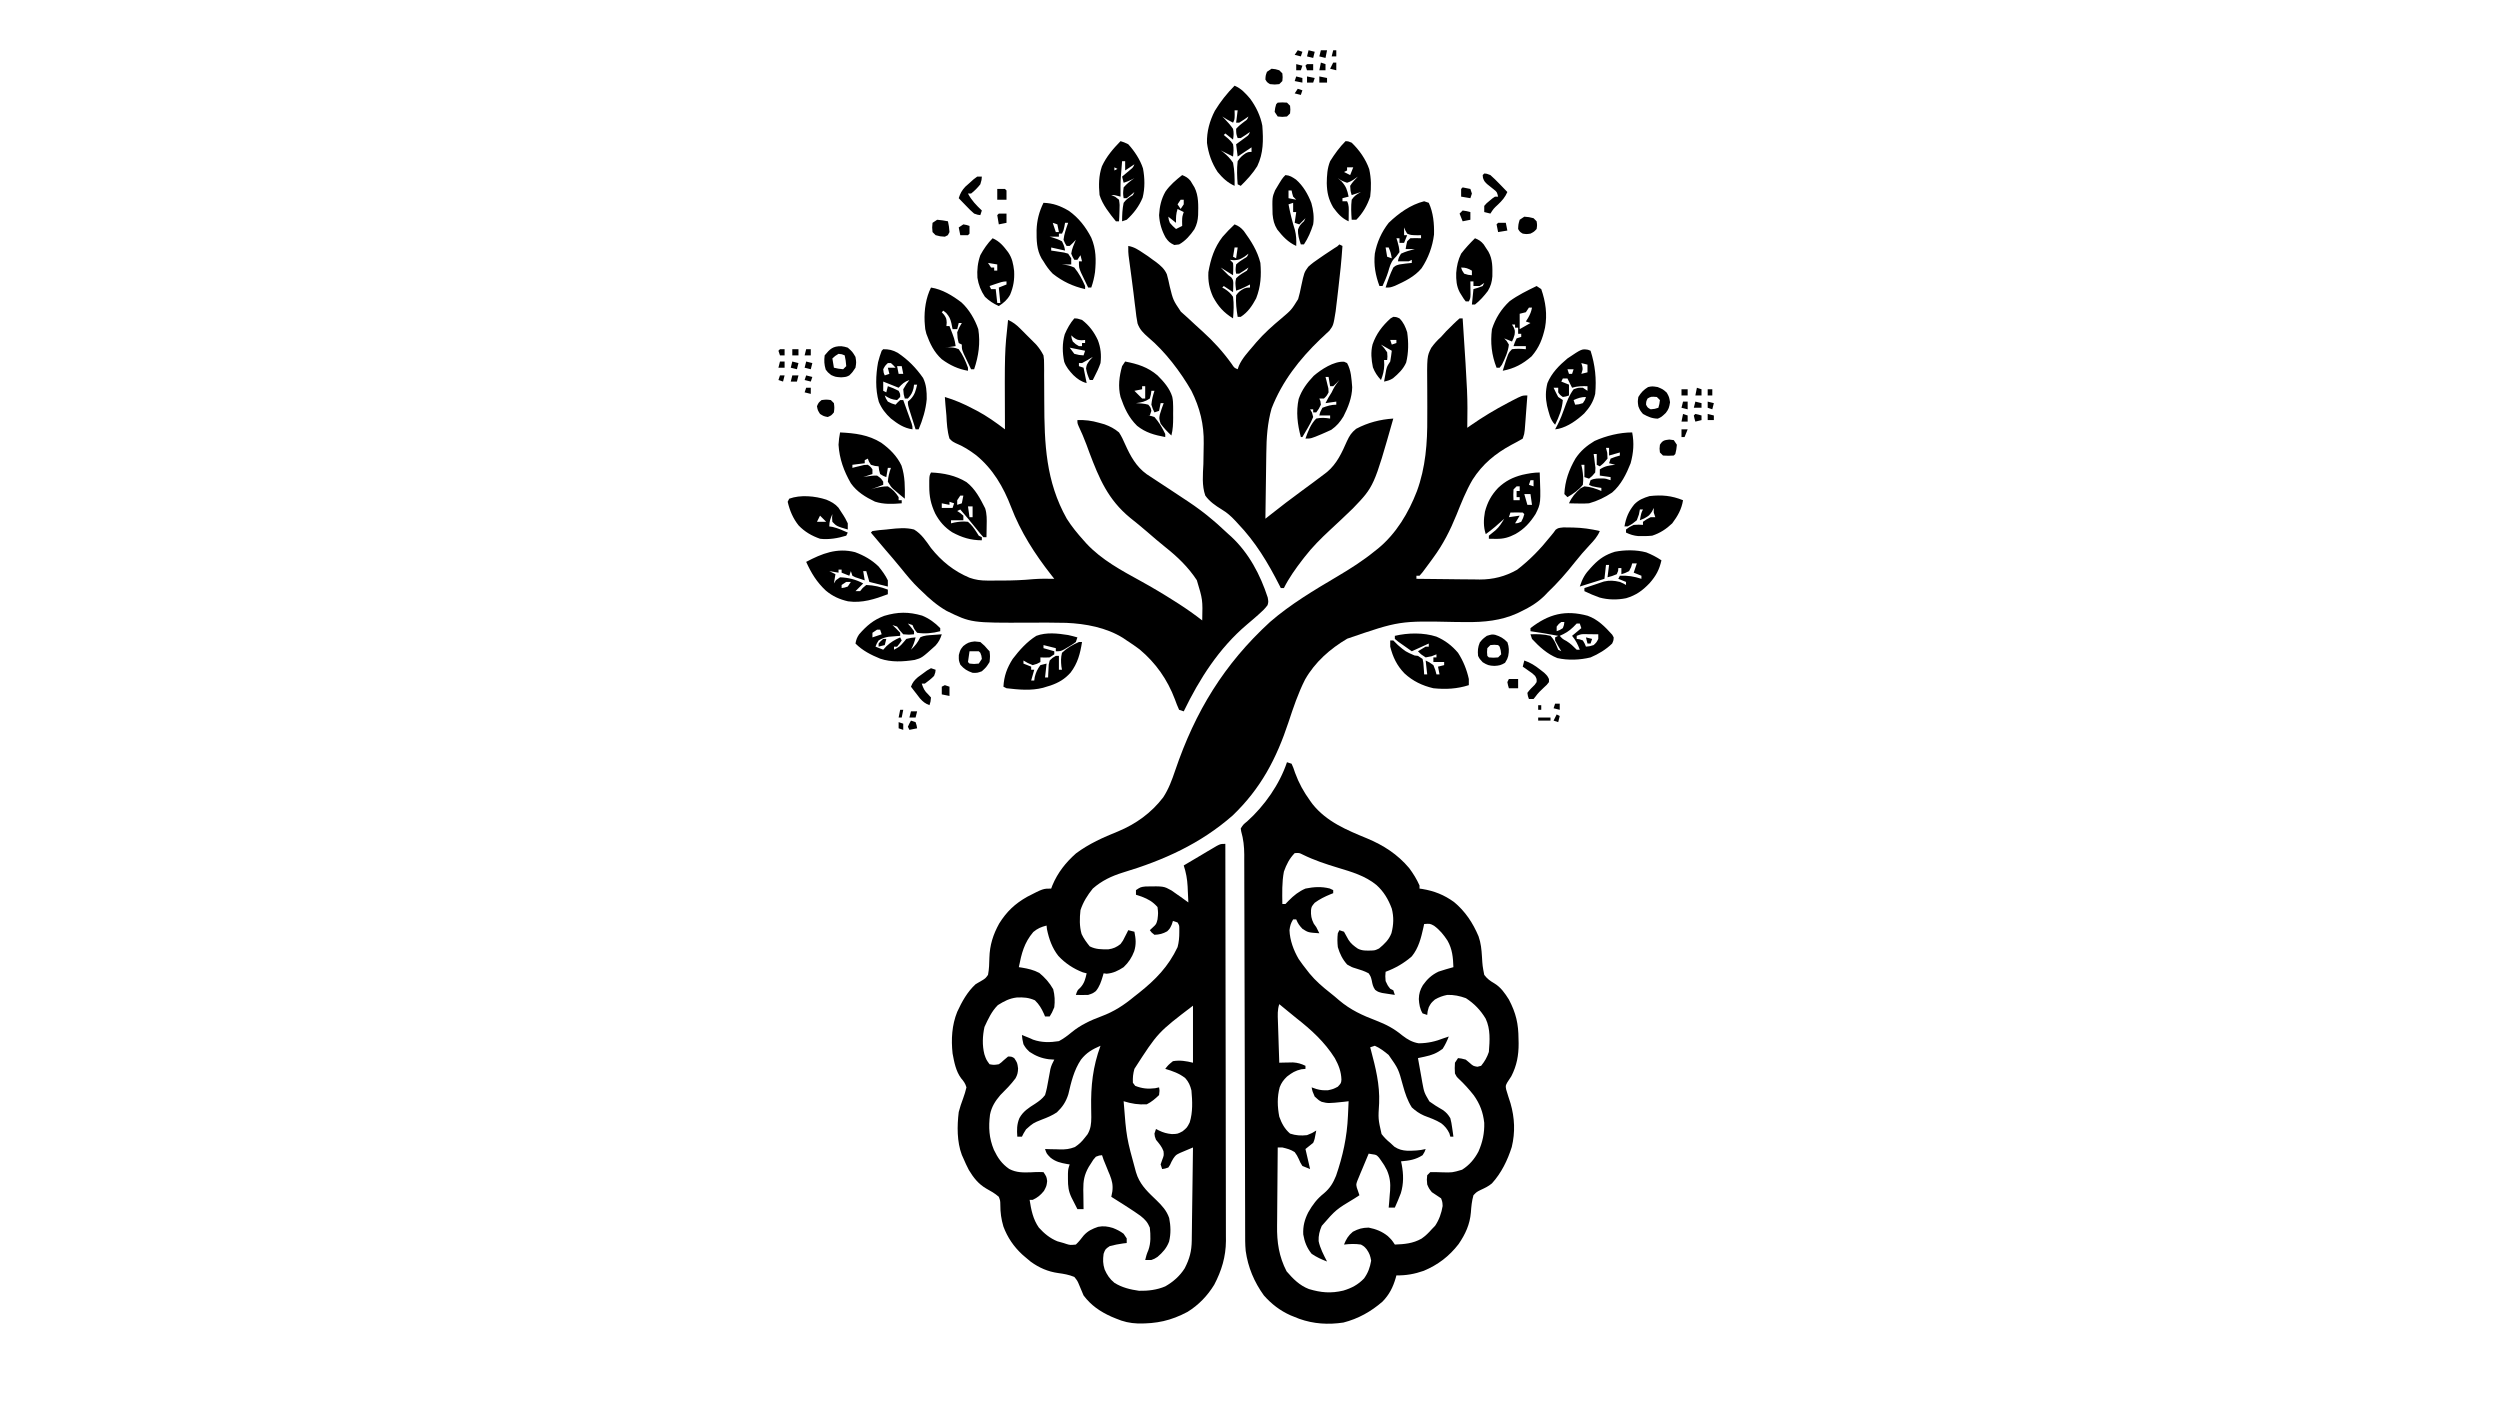<svg xmlns="http://www.w3.org/2000/svg" xmlns:xlink="http://www.w3.org/1999/xlink" width="1366" zoomAndPan="magnify" viewBox="0 0 1024.5 576" height="768" preserveAspectRatio="xMidYMid meet" version="1.0"><defs><clipPath id="cd23ee5862"><path d="M 282.133 35 L 739.41 35 L 739.41 566.863 L 282.133 566.863 Z M 282.133 35 " clip-rule="nonzero"/></clipPath></defs><path fill="#000000" d="M 598.133 130.477 L 599.395 130.477 C 601.465 162.168 601.465 162.168 601.289 175.312 L 602.898 174.176 C 607.727 170.828 612.672 167.859 617.867 165.129 L 619.621 164.203 C 623.789 162.051 623.789 162.051 625.918 162.051 C 625.73 164.641 625.531 167.23 625.328 169.824 L 625.168 172.059 L 625 174.199 L 624.848 176.176 C 624.66 177.84 624.66 177.84 624.023 179.734 C 622.5 180.633 620.953 181.492 619.371 182.297 C 612.754 185.887 607.543 190.168 603.449 196.59 C 600.77 201.148 598.832 206.098 596.859 210.996 C 594.316 217.285 591.359 223.129 587.316 228.598 L 586.523 229.699 C 585.77 230.734 585.012 231.758 584.238 232.785 L 582.867 234.621 L 581.719 235.938 L 580.449 235.938 L 580.449 237.199 C 584.809 237.27 589.172 237.312 593.531 237.34 C 595.008 237.352 596.484 237.375 597.969 237.395 C 600.105 237.422 602.246 237.438 604.383 237.449 L 606.355 237.484 C 611.918 237.492 616.859 236.238 621.711 233.48 C 627.02 229.379 631.199 225.043 635.387 219.809 L 636.66 218.254 L 637.477 217.109 C 638.555 216.359 638.555 216.359 640.707 216.129 C 641.562 216.129 642.426 216.145 643.293 216.164 L 644.648 216.18 C 648.383 216.262 651.969 216.762 655.605 217.625 C 654.609 219.969 653.152 221.547 651.418 223.387 C 649.344 225.621 647.344 227.895 645.457 230.297 C 641.977 234.727 638.227 238.996 634.133 242.883 L 633.059 244.02 C 630.043 246.992 626.875 248.906 623.078 250.699 L 621.742 251.34 C 615.145 254.328 608.137 255.008 600.961 254.926 C 599.953 254.918 598.938 254.914 597.918 254.906 L 596.344 254.891 C 573.465 254.402 573.465 254.402 552.086 261.738 C 545.074 265.875 538.887 271.324 534.828 278.449 C 531.977 284.055 530.008 289.977 528.035 295.93 C 523.062 310.961 516.668 323.125 505.152 334.184 C 491.941 345.77 476.867 352.539 460.156 357.566 C 455.484 359.031 451.535 360.875 447.828 364.137 C 445.629 366.852 443.879 369.645 442.781 372.98 C 442.418 376.25 442.312 379.578 443.238 382.762 C 444.125 384.676 445.254 386.176 446.57 387.816 C 449.141 389.105 451.348 389.043 454.188 389.043 C 456.328 388.723 457.484 388.188 459.195 386.871 C 460.234 385.469 460.234 385.469 460.98 383.91 L 461.781 382.363 L 462.359 381.188 L 464.879 381.82 C 465.465 384.738 465.676 386.926 464.805 389.797 C 463.785 392.449 462.539 394.359 460.465 396.344 C 458.207 397.812 456.215 398.801 453.512 399.031 L 452.254 398.871 L 451.926 400.027 C 451.215 402.367 450.637 404.207 449.098 406.137 C 447.828 407.086 447.828 407.086 445.934 407.711 C 445.059 407.754 444.172 407.766 443.297 407.754 L 440.887 407.711 C 441.52 405.816 441.52 405.816 442.738 404.715 C 444.395 402.906 444.766 401.234 445.309 398.871 L 443.77 398.477 C 439.93 397 436.559 394.785 433.738 391.766 C 431.184 388.555 429.867 384.781 429.043 380.797 L 428.883 379.293 C 426.66 379.863 425.219 380.457 423.438 381.938 C 419.668 386.402 418.645 390.68 417.516 396.344 L 418.77 396.531 C 421.402 396.984 423.547 397.457 425.922 398.711 C 428.285 400.691 430.074 402.684 431.605 405.383 C 432.246 407.871 432.352 410.219 432.047 412.77 C 431.098 415.02 431.098 415.02 430.152 416.559 L 428.258 416.559 L 427.84 415.539 C 426.82 413.285 425.902 411.668 424.113 409.926 C 421.508 408.785 419.508 408.66 416.688 408.77 C 413.629 409.141 411.531 410.273 408.914 411.898 C 406.344 414.469 404.949 417.594 403.434 420.855 C 402.637 424.523 402.473 428.383 403.398 432.039 C 404.164 434.258 404.164 434.258 405.523 436.129 C 407.285 436.449 407.285 436.449 409.312 436.129 C 410.344 435.414 410.344 435.414 411.281 434.516 L 413.102 432.973 C 414.52 432.973 414.52 432.973 415.621 433.609 C 416.891 435.504 416.891 435.504 417.203 437.828 C 417.16 439.488 416.953 440.434 416.152 441.898 C 414.297 444.41 412.152 446.559 409.938 448.766 C 407.836 451.223 406.344 453.551 405.703 456.789 C 405.055 461.949 405.293 466.359 407.297 471.199 C 408.879 474.5 410.523 476.926 413.574 479.035 C 416.527 480.59 419.277 480.508 422.531 480.414 L 423.98 480.332 C 425.199 480.27 426.41 480.297 427.621 480.34 C 428.883 482.234 428.883 482.234 429.121 484.008 C 428.883 486.023 428.883 486.023 427.816 488.035 C 426.375 489.797 425.246 490.738 423.199 491.707 L 421.938 491.707 C 422.578 495.801 423.316 499.633 425.727 503.074 C 427.922 505.504 430.254 507.434 433.309 508.68 C 434.141 508.93 434.984 509.168 435.836 509.391 L 437.117 509.816 C 438.578 510.246 438.578 510.246 440.887 510.02 C 442.117 508.875 443.07 507.613 444.102 506.293 C 445.832 504.398 447.605 503.582 450.004 502.754 C 452.219 502.328 453.91 502.57 456.055 503.219 C 457.684 503.855 459.07 504.543 460.465 505.602 L 461.727 507.496 L 461.727 509.391 L 460.297 509.551 C 458.41 509.824 456.613 510.152 454.781 510.652 C 452.969 511.871 452.969 511.871 452.254 513.809 C 451.934 516.246 451.945 517.883 452.672 520.203 C 453.637 522.422 454.789 524.152 456.676 525.691 C 459.762 527.633 463.195 528.461 466.773 528.965 C 470.445 529.047 474.137 528.602 477.531 527.152 C 480.781 525.293 483.492 522.918 485.496 519.742 C 487.496 515.84 488.32 512.777 488.383 508.375 L 488.395 507.121 C 488.418 505.762 488.438 504.402 488.453 503.047 L 488.484 500.211 C 488.52 497.723 488.555 495.246 488.582 492.758 C 488.617 490.223 488.652 487.688 488.688 485.152 C 488.758 480.18 488.82 475.207 488.883 470.23 C 487.754 470.699 486.641 471.164 485.527 471.645 L 483.637 472.441 C 481.883 473.281 481.883 473.281 480.824 474.758 C 480.066 476.055 480.066 476.055 479.473 477.387 L 478.777 478.445 C 477.434 478.91 477.434 478.91 476.25 479.078 L 475.621 477.184 L 476.25 475.367 C 476.98 473.477 476.98 473.477 476.805 471.77 C 476.117 469.863 475.008 468.637 473.727 467.078 C 473.211 465.73 473.211 465.73 473.094 464.547 L 473.727 462.652 L 474.867 463.246 C 476.715 464.145 478.191 464.555 480.238 464.75 C 482.586 464.68 482.586 464.68 484.621 463.602 C 486.453 462.098 486.453 462.098 487.539 459.973 C 488.855 455.777 488.641 451.195 488.25 446.871 C 487.746 444.836 487.129 443.375 485.723 441.812 C 483.305 439.883 480.469 438.887 477.516 438.023 C 478.734 436.449 478.734 436.449 480.672 434.867 C 483.547 434.387 486.07 434.801 488.883 435.504 L 488.883 412.133 C 474.484 423.105 474.484 423.105 464.879 438.023 C 464.309 440.113 464.184 441.508 464.254 443.707 L 465.199 444.977 C 467.98 446.082 470.402 446.34 473.371 445.957 L 474.988 445.602 C 475.223 446.988 475.223 446.988 474.988 448.766 C 473.387 450.289 471.922 451.559 469.938 452.555 C 466.434 452.727 463.852 452.324 460.465 451.285 C 461.605 466.086 461.605 466.086 465.516 480.34 L 466.133 482.102 C 467.84 486.211 470.781 488.836 473.93 491.867 C 476.207 494.082 478.059 496.066 479.125 499.125 C 479.773 502.383 479.879 505.566 479.09 508.805 C 478.078 511.469 476.492 513.25 474.352 515.074 C 473.051 515.902 473.051 515.902 471.832 516.336 L 469.305 516.336 C 469.617 514.93 469.984 513.695 470.578 512.371 C 471.68 509.328 471.531 506.266 471.199 503.074 C 470.266 500.816 469.242 499.73 467.348 498.234 C 465.711 497.055 464.051 495.953 462.359 494.863 L 460.402 493.602 C 458.742 492.543 457.078 491.492 455.406 490.445 L 455.84 488.246 C 456.16 485.652 455.734 483.855 454.781 481.445 L 454.223 480.145 L 453.688 478.801 C 453.215 477.629 452.734 476.453 452.254 475.289 L 451.617 473.395 C 450.422 473.504 450.422 473.504 449.098 474.02 C 448.012 475.219 448.012 475.219 447.117 476.711 L 446.172 478.18 C 444.312 481.469 443.906 483.883 443.93 487.633 L 443.965 489.379 L 443.984 491.164 C 444 492.605 444.02 494.055 444.039 495.496 L 441.52 495.496 C 441.004 494.484 440.488 493.469 439.98 492.457 L 439.109 490.746 C 437.84 488.098 437.645 486.098 437.645 483.18 L 437.645 480.992 C 437.73 479.078 437.73 479.078 438.355 477.184 L 437.25 477.016 C 434.637 476.551 432.555 476.07 430.465 474.375 C 428.883 472.762 428.883 472.762 428.258 470.867 L 430.332 470.934 C 431.246 470.949 432.156 470.969 433.07 470.984 L 434.434 471.031 C 436.719 471.066 438.266 470.902 440.434 470.078 C 442.188 468.945 443.289 467.906 444.555 466.246 C 444.926 465.781 445.293 465.316 445.676 464.832 C 447.016 462.52 447.195 460.523 447.215 457.867 C 447.203 456.586 447.184 455.312 447.16 454.031 C 446.992 444.984 447.844 437.098 450.992 428.551 C 447.629 430.008 445.238 431.359 442.973 434.262 C 440.09 438.59 438.969 443.414 437.805 448.418 C 436.832 451.504 435.453 453.605 433.113 455.836 C 431.148 457.152 429.203 457.945 426.988 458.789 C 423.359 460.238 423.359 460.238 420.477 462.812 C 419.445 464.449 419.445 464.449 418.785 465.816 L 416.891 465.816 C 416.688 463.043 416.672 460.781 417.754 458.195 C 419.27 455.422 421.562 453.977 424.188 452.324 C 425.859 451.203 427.031 450.375 428.258 448.766 C 428.883 446.793 429.246 444.793 429.594 442.762 C 429.797 441.688 429.992 440.617 430.191 439.551 L 430.445 438.113 C 430.801 436.688 431.344 435.523 432.047 434.234 L 429.832 434.082 C 426.855 433.699 424.445 432.738 421.938 431.078 C 420.398 429.582 420.398 429.582 419.41 427.926 C 418.938 425.828 418.938 425.828 418.785 424.137 C 421.938 425.395 421.938 425.395 423.367 426.051 C 426.836 427.277 430.332 427.234 433.941 426.656 C 435.918 425.613 437.5 424.395 439.227 422.973 C 442.836 420.012 446.957 418.109 451.312 416.496 C 456.543 414.543 460.555 411.934 464.879 408.344 L 466.699 406.918 C 473.574 401.449 478.797 396.102 482.566 388.137 C 483.121 386.07 483.281 384.152 483.277 382.016 L 483.281 380.555 C 483.277 379.25 483.277 379.25 482.566 378.031 L 480.672 377.398 L 480.199 378.859 C 479.41 380.559 479.41 380.559 478.305 381.66 C 476.52 382.656 475.133 382.996 473.094 383.082 C 471.91 382.176 471.91 382.176 471.199 381.188 L 472.426 380.043 C 473.852 378.723 473.852 378.723 474.352 376.77 C 474.645 374.207 474.645 374.207 474.352 371.715 C 472.367 369.484 470.57 368.477 467.805 367.418 L 465.516 366.664 L 465.516 364.77 C 467.41 363.508 467.41 363.508 469.473 363.273 C 476.875 363.148 476.875 363.148 480.039 364.887 C 480.902 365.461 481.742 366.051 482.566 366.664 L 483.891 367.578 C 484.934 368.309 485.965 369.059 486.988 369.82 C 486.91 368.125 486.836 366.426 486.75 364.727 L 486.688 363.293 C 486.527 360.227 486.047 357.582 485.094 354.664 C 487.574 353.188 490.059 351.715 492.555 350.246 L 494.691 348.965 L 496.746 347.762 L 498.641 346.641 C 500.25 345.824 500.25 345.824 502.145 345.824 C 502.195 370.125 502.23 394.43 502.25 418.73 C 502.258 426.832 502.27 434.926 502.293 443.023 C 502.305 451.336 502.32 459.652 502.32 467.961 C 502.328 473.086 502.332 478.215 502.348 483.34 C 502.359 487.277 502.359 491.211 502.359 495.148 C 502.359 496.762 502.359 498.371 502.367 499.98 C 502.383 502.188 502.375 504.391 502.375 506.598 L 502.391 508.512 C 502.348 515.02 500.605 520.746 497.59 526.484 C 494.805 531.039 491.188 534.801 486.648 537.609 C 479.82 541.242 473.941 542.484 466.289 542.363 C 463.043 542.246 460.289 541.621 457.301 540.332 L 455.441 539.566 C 450.824 537.477 447.098 534.953 444.039 530.859 C 443.457 529.527 442.883 528.191 442.348 526.832 C 441.539 524.867 441.539 524.867 440.25 523.281 C 438.035 522.367 436.016 522.027 433.648 521.699 C 429.461 521.121 425.875 519.547 422.453 517.09 C 421.641 516.426 420.84 515.758 420.043 515.074 L 418.883 514.07 C 415.414 510.84 412.855 507.086 411.199 502.637 C 410.301 499.578 409.93 496.938 409.938 493.762 C 409.902 492.02 409.902 492.02 409.312 490.445 C 407.703 489.039 406.039 488.098 404.172 487.074 C 400.953 485.199 398.941 482.625 397.039 479.469 C 396.203 477.887 395.477 476.301 394.781 474.656 L 394.168 473.297 C 392.121 467.879 392.195 461.395 392.887 455.711 C 393.359 453.816 393.988 452.012 394.668 450.188 C 395.219 448.688 395.68 447.164 396.051 445.602 C 395.59 443.988 394.949 443.152 393.867 441.867 C 391.695 438.949 391.027 435.238 390.367 431.715 C 389.746 425.91 390.066 420.109 392.262 414.664 C 394.184 410.488 396.418 406.422 399.84 403.297 L 402.562 401.715 C 403.918 400.844 403.918 400.844 404.887 399.504 C 405.34 397.137 405.402 394.887 405.453 392.477 C 405.598 387.309 406.969 382.977 409.465 378.465 C 412.535 373.555 415.887 370.383 420.91 367.52 C 427.477 364.137 427.477 364.137 430.777 364.137 L 431.293 362.762 C 433.488 357.547 436.734 353.457 440.941 349.719 C 446.281 345.746 452.062 343.176 458.207 340.699 C 465.586 337.613 471.805 333.125 476.68 326.754 C 478.945 323.297 480.289 319.586 481.605 315.699 C 489.809 291.543 501.629 272.16 520.457 254.883 C 528.914 247.559 538.547 241.84 548.145 236.16 C 553.492 232.992 558.57 229.762 563.398 225.832 L 564.805 224.723 C 572.203 218.602 577.227 210.16 580.652 201.285 C 584.211 191.598 584.977 181.457 584.895 171.211 C 584.902 169.703 584.902 168.207 584.906 166.711 C 584.914 164.375 584.914 162.043 584.887 159.711 C 584.762 146.035 584.762 146.035 586.531 142.531 C 587.758 140.812 588.98 139.461 590.555 138.055 C 591.262 137.273 591.965 136.496 592.668 135.715 C 593.301 135.082 593.941 134.453 594.582 133.828 L 595.578 132.832 C 596.398 132.016 597.266 131.242 598.133 130.477 " fill-opacity="1" fill-rule="nonzero"/><g clip-path="url(#cd23ee5862)"><path fill="#000000" d="M 527.402 312.355 L 529.297 312.98 C 530.02 314.598 530.02 314.598 530.719 316.695 C 532.27 320.938 534.242 324.488 536.875 328.141 L 537.855 329.496 C 543.652 336.77 551.926 340.16 560.301 343.609 C 567.047 346.445 572.727 350.109 577.469 355.73 C 579.141 357.973 580.59 360.312 581.719 362.875 L 581.719 364.137 L 582.875 364.305 C 587.793 365.125 591.797 366.719 595.852 369.645 C 600.469 373.461 603.59 378.211 605.914 383.715 C 606.891 386.508 607.129 389.121 607.309 392.047 C 607.531 395.809 607.531 395.809 608.242 399.504 C 609.508 401.172 610.629 401.957 612.422 403.008 C 615.074 404.617 616.703 407.02 618.34 409.605 C 621.281 415.219 622.254 419.523 622.289 425.793 L 622.332 427.605 C 622.359 432.465 621.574 436.695 619.344 441.039 C 618.773 441.91 618.207 442.773 617.645 443.645 C 616.961 444.961 616.961 444.961 617.227 446.465 C 617.785 448.375 618.398 450.262 619.016 452.156 C 620.723 458.105 620.98 463.992 619.523 470.035 C 617.785 475.512 615.277 480.672 611.398 484.949 C 609.953 486.176 608.492 486.836 606.777 487.637 C 605.102 488.473 605.102 488.473 603.82 489.812 C 603.148 492.164 602.934 494.449 602.766 496.875 C 602.34 501.82 600.512 505.75 597.738 509.824 C 593.863 514.844 589.289 518.32 583.445 520.781 C 579.738 522.082 576.172 522.73 572.246 522.652 L 571.957 523.719 C 570.836 527.551 569.355 530.504 566.562 533.387 C 561.867 537.477 556.578 540.438 550.527 541.98 C 544.301 542.91 538.359 542.559 532.43 540.449 L 530.562 539.703 L 528.871 539.027 C 524.566 537.098 521.051 534.402 517.93 530.859 C 513.965 525.363 511.43 519.352 510.488 512.629 C 510.219 509.922 510.262 507.203 510.262 504.488 L 510.254 502.434 C 510.246 500.164 510.246 497.891 510.246 495.629 L 510.23 490.746 C 510.227 487.242 510.211 483.738 510.211 480.227 C 510.195 475.156 510.191 470.086 510.168 465.016 C 510.129 449.289 510.086 433.559 510.059 417.832 L 510.051 416.34 L 510.051 414.852 C 510.031 406.645 510.008 398.441 509.988 390.234 C 509.969 385.172 509.961 380.113 509.953 375.059 C 509.945 371.18 509.934 367.305 509.918 363.426 C 509.918 361.836 509.91 360.25 509.91 358.66 C 509.91 356.496 509.906 354.32 509.891 352.156 L 509.898 350.254 C 509.875 346.891 509.555 343.902 508.629 340.664 L 508.457 339.508 C 509.473 337.902 509.473 337.902 511.102 336.586 C 518.164 330.25 524.387 321.418 527.402 312.355 M 530.562 349.613 C 528.375 351.871 527.188 354.25 526.141 357.191 C 525.305 361.586 525.453 365.996 525.508 370.453 L 526.773 370.453 L 528.113 369.074 C 530.172 366.977 532.262 365.301 534.98 364.137 C 538.426 363.438 541.508 363.246 544.926 364.102 L 546.348 364.77 L 546.348 366.031 L 545.219 366.477 C 542.844 367.457 540.809 368.453 538.734 369.98 C 537.461 371.539 537.461 371.539 537.258 372.934 C 537.152 375.133 537.383 376.512 538.379 378.504 L 539.402 379.926 C 539.836 380.762 540.258 381.605 540.664 382.453 C 536.129 382.148 536.129 382.148 533.797 380.68 C 532.562 379.402 531.84 378.414 531.191 376.77 L 529.93 376.77 C 528.969 378.27 528.656 379.41 528.434 381.188 C 528.586 385.352 530.117 389.441 532.195 393.008 C 533.273 394.594 534.414 396.105 535.613 397.609 L 536.637 398.922 C 539.145 401.965 542.008 404.43 545.102 406.859 C 546.348 407.844 547.574 408.859 548.766 409.91 C 553.492 413.902 558.277 416.078 564.055 418.277 C 568.086 419.844 571.289 421.523 574.633 424.301 C 576.711 425.926 578.75 427.117 581.375 427.543 C 585.188 427.508 588.285 426.789 591.816 425.395 L 593.711 424.762 C 593.016 426.551 592.234 428.203 591.191 429.82 C 588.73 431.652 586.754 432.41 583.777 433.035 L 582.238 433.363 L 581.082 433.609 C 581.531 436.172 581.988 438.742 582.461 441.305 L 582.84 443.508 C 583.625 447.727 583.625 447.727 585.77 451.375 C 587.539 452.652 589.371 453.82 591.273 454.879 C 592.695 455.875 593.453 456.738 594.344 458.238 C 594.805 460.141 594.805 460.141 595.098 462.18 L 595.398 464.242 L 595.605 465.816 L 594.344 465.816 L 593.949 464.43 C 593.07 462.633 592.16 461.523 590.586 460.293 C 588.375 458.934 585.973 458.07 583.551 457.164 C 581.57 456.281 580.156 455.27 578.555 453.816 C 576.758 450.945 575.816 448.102 574.926 444.855 C 573.082 438.059 573.082 438.059 569.082 432.34 C 567.305 430.855 565.535 429.492 563.398 428.551 L 561.504 429.184 L 561.789 430.238 C 563.734 437.578 565.473 444.426 565.168 452.066 C 564.758 458.531 564.758 458.531 566.164 464.73 C 567.258 466.145 568.324 467.23 569.715 468.336 L 571.414 469.918 C 573.211 471.09 574.648 471.449 576.777 471.582 C 579.348 471.57 581.738 471.512 584.238 470.867 C 583.848 472.008 583.848 472.008 582.977 473.395 C 580.074 475.262 577.504 475.629 574.141 475.914 L 574.438 477.281 C 575.176 481.285 575.254 485.055 574.062 488.977 C 573.305 490.961 572.48 492.926 571.609 494.863 L 569.082 494.863 L 569.293 492.555 L 569.52 489.5 L 569.66 487.98 C 569.875 484.84 569.613 482.441 568.363 479.539 C 567.676 478.145 566.93 476.883 566.004 475.645 L 565.105 474.383 C 564.059 473.254 564.059 473.254 562.387 473.012 L 560.879 472.762 C 560.008 474.809 559.156 476.863 558.309 478.918 L 557.562 480.68 L 556.863 482.379 L 556.219 483.945 C 555.723 485.359 555.723 485.359 556.035 486.727 L 556.453 487.918 L 557.09 489.812 L 555.172 491.059 C 547.449 495.703 547.449 495.703 541.652 502.363 C 540.762 504.418 540.266 506.34 540.371 508.609 C 540.996 511.586 542.441 514.281 543.824 516.969 C 541.555 516.125 539.516 515.172 537.508 513.809 C 535.57 511.41 534.59 508.91 534.074 505.879 C 533.906 502.504 534.609 499.82 536.121 496.82 C 537.926 493.656 539.695 491.297 542.559 489.023 C 545.039 486.906 546.285 484.84 547.512 481.836 C 550.305 473.723 552.012 465.914 552.387 457.324 L 552.469 455.562 C 552.539 454.137 552.602 452.715 552.664 451.285 L 550.75 451.516 C 544.266 452.184 544.266 452.184 541.625 451.531 C 540.469 450.93 540.469 450.93 538.77 449.391 C 537.863 447.344 537.863 447.344 537.508 445.602 L 539.445 446.277 C 541.215 446.773 542.312 446.855 544.215 446.785 C 546.359 446.305 546.359 446.305 548.242 445.332 C 549.594 443.875 549.594 443.875 549.719 442.406 C 549.605 439.105 548.598 436.527 547.023 433.645 C 542.824 426.977 537.348 422.004 531.191 417.184 C 529.887 416.125 528.586 415.059 527.281 413.988 L 525.52 412.547 L 524.246 411.5 C 523.465 413.855 523.605 415.98 523.688 418.418 L 523.738 419.895 C 523.785 421.453 523.836 423.008 523.891 424.566 L 523.988 427.738 C 524.07 430.328 524.156 432.91 524.246 435.504 L 525.793 435.453 L 527.84 435.418 L 529.859 435.379 C 531.84 435.504 533.203 435.922 534.98 436.762 L 534.98 438.023 L 533.32 438.184 C 530.828 438.742 529.414 439.613 527.402 441.188 C 526.008 442.543 525.117 443.715 524.422 445.539 C 523.328 449.566 523.473 453.527 524.246 457.605 C 525.223 460.363 526.441 462.625 528.668 464.547 C 531.008 465.336 533.176 465.461 535.613 465.184 C 537.766 464.32 537.766 464.32 539.402 463.289 C 538.727 466.984 538.727 466.984 538.141 468.336 L 534.98 470.867 L 536.875 479.078 L 533.719 477.809 C 532.898 476.516 532.898 476.516 532.258 475.012 C 531.52 473.473 531.52 473.473 530.562 472.125 C 528.855 471.047 527.52 470.719 525.508 470.23 L 523.613 470.23 C 523.559 475.367 523.516 480.492 523.488 485.617 C 523.473 488 523.453 490.383 523.426 492.766 C 523.398 495.07 523.383 497.375 523.375 499.68 C 523.367 500.551 523.363 501.422 523.348 502.301 C 523.242 509.027 524.121 514.965 527.25 520.996 C 529.883 524.066 532.57 526.789 536.402 528.254 C 541.352 529.738 545.406 530.094 550.492 528.887 C 553.875 527.871 556.531 526.477 558.984 523.914 C 560.66 521.574 561.406 519.441 561.902 516.613 C 561.531 514.559 561.203 513.625 560.047 511.953 C 559.059 510.797 559.059 510.797 557.715 510.02 C 555.355 509.656 553.137 509.754 550.77 510.02 C 551.703 507.742 552.496 506.367 554.398 504.773 C 556.738 503.555 558.238 503.117 560.879 503.074 C 563.844 503.66 566.367 504.648 568.727 506.551 C 570.352 508.125 570.352 508.125 571.609 510.02 C 575.586 509.871 579.027 509.578 582.531 507.602 C 584.176 506.48 585.457 505.199 586.766 503.707 L 588.113 502.32 C 589.77 499.836 590.695 497.18 591.191 494.234 C 591.102 492.551 591.102 492.551 590.555 491.074 C 589.309 490.207 588.051 489.367 586.766 488.551 C 585.582 487.047 585.582 487.047 584.871 485.387 C 584.676 483.375 584.676 483.375 584.871 481.598 L 586.133 480.34 C 587.742 480.316 589.344 480.344 590.953 480.414 C 595.16 480.535 595.16 480.535 599.16 479.352 C 602.141 477.469 604.203 475.039 605.852 471.945 C 607.559 468.102 608.367 464.34 608.242 460.133 C 607.754 455.793 606.492 452.449 603.98 448.883 C 602.055 446.418 600.008 444.16 597.723 442.031 C 596.875 441.188 596.875 441.188 596.238 439.918 C 596.121 437.754 596.121 437.754 596.238 435.504 L 597.5 433.609 C 598.887 433.762 598.887 433.762 600.664 434.234 L 602.238 435.539 C 603.715 436.855 603.715 436.855 605.434 437.16 L 606.973 436.762 C 608.465 434.91 609.383 433.328 610.137 431.078 C 610.504 426.449 610.852 421.762 608.832 417.461 C 606.738 413.953 604.16 411.285 600.738 409.055 C 598.164 408.129 595.828 407.641 593.086 407.711 C 591.227 408.082 589.664 408.652 588.027 409.605 C 586.445 411.027 586.445 411.027 585.508 412.77 C 585.004 414.461 585.004 414.461 584.871 415.922 L 582.977 415.289 C 581.855 413.402 581.57 411.57 581.438 409.41 C 581.496 407.152 581.945 405.672 583.098 403.727 C 584.867 401.227 586.738 399.484 589.531 398.16 C 591.539 397.492 593.566 396.906 595.605 396.344 C 595.469 392.379 595.176 388.969 593.188 385.469 C 591.613 383.066 590.02 381.09 587.672 379.375 C 586.035 378.484 586.035 378.484 583.613 378.664 L 583.305 380.121 C 582.336 384.406 581.363 388.457 578.555 391.926 C 575.336 394.734 571.82 396.762 567.82 398.238 C 567.66 400 567.66 400 567.82 402.027 C 568.621 403.797 568.621 403.797 569.715 405.191 L 570.977 405.816 L 571.609 407.711 C 570.488 407.551 569.375 407.375 568.254 407.203 L 566.367 406.91 C 564.668 406.449 564.668 406.449 563.531 405.629 C 562.617 404.34 562.43 403.301 562.137 401.754 C 561.742 400.203 561.742 400.203 560.879 398.871 C 559.156 397.938 557.477 397.41 555.609 396.852 C 553.926 396.344 553.926 396.344 552.074 395.277 C 550.156 393.133 549.059 390.898 548.242 388.137 C 548.031 386.215 548 384.379 548.242 382.453 L 548.875 381.188 L 550.77 381.82 C 551.391 382.914 552.004 384.008 552.594 385.117 C 553.605 386.73 554.895 387.699 556.453 388.766 C 558.285 389.684 559.957 389.566 561.984 389.531 C 563.496 389.461 563.496 389.461 565.141 388.688 C 567.375 386.82 569.172 385.145 570.219 382.406 C 571.109 378.98 571.234 375.781 570.352 372.348 C 568.949 368.566 567.062 365.348 564.039 362.645 C 559.422 358.891 553.941 357.305 548.324 355.609 C 543.324 354.098 538.539 352.52 533.852 350.207 C 532.418 349.488 532.418 349.488 530.562 349.613 M 413.102 131.102 C 415.105 131.996 416.465 133.047 418.02 134.594 L 419.348 135.918 L 420.715 137.301 L 422.094 138.668 L 423.422 139.996 L 424.629 141.211 C 425.867 142.629 426.758 143.945 427.621 145.633 C 427.859 147.422 427.859 147.422 427.867 149.402 L 427.887 151.664 L 427.879 154.102 C 427.887 154.953 427.895 155.797 427.902 156.645 C 427.922 159.328 427.93 162.008 427.938 164.695 C 427.984 181.84 428.555 197.254 437.152 212.551 C 439.172 215.754 441.512 218.602 444.039 221.414 L 445.219 222.746 C 451.516 229.477 459.574 233.777 467.562 238.168 C 472.242 240.75 476.832 243.48 481.34 246.359 L 483.039 247.438 C 486.348 249.57 489.559 251.84 492.672 254.25 C 492.875 245.746 492.875 245.746 490.457 237.758 C 486.941 232.398 482.523 228.16 477.531 224.203 C 474.98 222.168 472.527 220.035 470.062 217.906 C 467.785 215.949 465.465 214.039 463.113 212.18 C 454.062 204.727 450.461 196.133 446.41 185.418 L 445.219 182.18 C 444.258 179.582 443.164 177.074 441.984 174.559 C 441.52 173.418 441.52 173.418 441.52 172.156 C 444.703 172.039 447.344 172.379 450.398 173.258 L 452.629 173.883 C 454.977 174.754 456.641 175.605 458.57 177.207 C 459.602 178.762 460.348 180.398 461.09 182.102 C 463.23 186.855 465.578 191.191 469.883 194.305 C 470.809 194.926 471.734 195.531 472.668 196.133 L 474.18 197.133 C 475.762 198.188 477.348 199.223 478.938 200.254 C 481.02 201.629 483.102 203.008 485.176 204.387 L 486.688 205.383 C 490.324 207.805 493.773 210.348 497.09 213.203 L 498.934 214.785 C 500.434 216.145 501.922 217.516 503.406 218.887 L 504.562 219.918 C 511.84 226.703 516.461 235.52 519.512 244.855 C 519.824 246.672 519.824 246.672 519.441 248.008 C 518.32 249.527 517.066 250.684 515.645 251.926 L 513.922 253.441 C 512.926 254.301 511.93 255.148 510.93 255.992 C 499.535 265.645 491.543 278.199 485.094 291.516 L 483.199 290.883 C 482.551 289.461 481.973 288.012 481.457 286.543 C 478.395 278.441 473.648 271.676 466.969 266.09 C 465.258 264.809 463.523 263.617 461.727 262.461 L 460.207 261.426 C 453.359 257.16 444.883 255.582 436.93 255.246 C 431.863 255.121 426.809 255.137 421.746 255.164 C 398.02 255.266 398.02 255.266 387.914 250.344 C 384.055 248.113 380.891 245.383 377.73 242.258 L 376.559 241.156 C 373.871 238.578 371.559 235.742 369.23 232.852 C 367.121 230.242 364.922 227.711 362.734 225.172 C 360.762 222.887 358.82 220.578 356.891 218.254 L 357.523 217.625 C 359.438 217.312 361.277 217.141 363.207 216.992 L 364.477 216.848 C 367.852 216.465 371.258 216.129 374.574 216.992 C 377.605 218.781 379.535 221.75 381.52 224.57 C 385.836 229.977 390.902 234.086 397.332 236.766 C 399.777 237.625 401.906 237.918 404.512 237.918 L 406.52 237.922 L 408.641 237.91 L 410.801 237.91 C 415.016 237.891 419.168 237.75 423.359 237.344 C 426.258 237.109 429.148 237.152 432.047 237.199 L 430.82 235.652 C 424.105 227.086 418.246 218.004 414.359 207.797 C 411.207 199.578 406.93 192.203 400.027 186.547 C 397.281 184.492 394.762 182.871 391.59 181.586 C 390.203 180.855 390.203 180.855 389.098 179.734 C 388.164 176.602 387.996 173.508 387.836 170.262 C 387.711 168.801 387.578 167.336 387.441 165.883 C 387.363 164.816 387.281 163.75 387.203 162.684 C 391.312 163.91 395.031 165.527 398.809 167.539 L 400.289 168.297 C 404.422 170.473 408.121 173.133 411.832 175.945 L 411.824 173.906 C 411.691 144.281 411.691 144.281 413.102 131.102 M 548.875 100.164 L 550.137 100.789 C 549.746 106.648 549.156 112.465 548.449 118.281 C 548.285 119.672 548.125 121.059 547.965 122.445 C 547.852 123.344 547.746 124.242 547.637 125.141 L 547.352 127.559 C 546.426 133.312 546.426 133.312 544.758 135.555 L 543.629 136.59 L 542.371 137.797 L 541.027 139.035 C 532.527 147.223 525.402 156.289 521.098 167.379 C 519.383 173.418 518.996 179.438 518.934 185.684 L 518.898 188.031 C 518.863 190.477 518.828 192.922 518.801 195.367 L 518.73 200.375 C 518.668 204.441 518.609 208.504 518.562 212.57 L 520.281 211.211 C 524.664 207.75 529.082 204.336 533.602 201.051 C 536.582 198.875 539.555 196.688 542.488 194.445 L 543.859 193.395 C 547.867 190.035 549.922 185.453 551.988 180.766 C 553.035 178.523 553.793 177.316 555.75 175.723 C 560.578 173.168 565.551 171.887 570.977 171.523 C 563.07 199.355 563.07 199.355 554.426 208.34 C 551.32 211.344 548.18 214.312 545.004 217.238 C 541.285 220.691 537.781 224.18 534.668 228.199 L 533.773 229.348 C 530.945 233.02 528.215 236.836 526.141 240.988 L 524.879 240.988 L 524.391 240.02 C 519.605 230.59 514.559 222.152 507.195 214.465 L 506.164 213.344 C 504.422 211.488 502.836 210.082 500.633 208.758 C 498.07 207.18 495.715 205.57 493.934 203.098 C 492.477 199 492.949 194.469 493.145 190.191 C 493.18 188.477 493.207 186.758 493.23 185.035 C 493.242 183.934 493.266 182.828 493.285 181.719 C 493.426 173.926 491.719 167.113 488.25 160.156 C 483.785 152.375 477.488 144.059 470.586 138.27 C 468.594 136.523 467.066 135.082 466.168 132.551 C 465.777 130.582 465.52 128.645 465.32 126.645 L 465.039 124.484 C 464.852 123.008 464.68 121.531 464.512 120.051 C 464.262 117.902 463.977 115.766 463.684 113.629 C 463.34 111.141 463 108.652 462.688 106.168 L 462.492 104.676 C 462.359 103.316 462.359 103.316 462.359 100.789 C 464.797 101.199 466.484 102.352 468.516 103.715 L 470.398 104.961 C 471.086 105.465 471.777 105.965 472.457 106.473 L 473.77 107.406 C 475.684 108.891 477.18 110.145 478.176 112.395 C 478.652 114.059 479.02 115.715 479.367 117.41 C 480.742 122.988 480.742 122.988 483.91 127.711 C 484.914 128.656 485.938 129.578 486.988 130.477 C 487.93 131.348 488.863 132.211 489.801 133.09 C 490.77 133.98 491.746 134.863 492.723 135.75 C 497.305 139.898 501.176 144.148 504.766 149.164 C 505.789 150.723 505.789 150.723 507.195 151.316 L 507.684 149.922 C 509.047 146.824 511.34 144.414 513.512 141.844 L 514.789 140.324 C 517.992 136.625 521.496 133.5 525.25 130.379 C 529.242 126.973 529.242 126.973 531.973 122.578 C 532.508 120.836 532.871 119.082 533.23 117.297 C 534.445 111.641 534.445 111.641 536.145 109.301 C 537.586 107.992 539.039 106.914 540.664 105.848 L 542.699 104.445 C 544.035 103.543 545.371 102.656 546.723 101.777 C 548.16 100.922 548.16 100.922 548.875 100.164 M 295.637 603.484 C 297.602 603.277 299.578 603.285 301.559 603.25 L 303.234 603.18 L 304.844 603.16 L 306.328 603.117 L 307.629 603.484 C 309.234 605.637 310.23 608.09 311.309 610.535 L 312.324 612.828 L 312.855 614.023 C 313.766 616.086 314.68 618.141 315.598 620.195 L 316.148 621.43 C 318.484 626.645 320.941 631.809 323.422 636.953 C 325.484 632.582 327.516 628.191 329.531 623.789 C 332.637 616.957 335.77 610.16 339.211 603.484 C 341.094 603.473 342.973 603.457 344.855 603.445 L 346.484 603.43 L 348.031 603.422 L 349.465 603.418 L 350.578 603.484 L 351.207 604.121 C 351.27 605.715 351.289 607.289 351.281 608.883 L 351.281 610.395 C 351.281 612.055 351.277 613.711 351.27 615.367 L 351.27 618.809 C 351.262 621.832 351.262 624.848 351.254 627.871 C 351.246 630.957 351.242 634.035 351.242 637.121 C 351.234 643.168 351.219 649.219 351.207 655.273 L 342.367 655.273 C 342.352 650.516 342.34 645.766 342.332 641.008 C 342.332 638.801 342.324 636.594 342.316 634.383 C 342.312 631.848 342.312 629.312 342.305 626.777 L 342.297 624.367 L 342.297 622.145 L 342.289 620.184 C 342.367 618.645 342.367 618.645 343 617.383 L 341.734 617.383 L 341.035 619.688 C 339.656 623.805 337.785 627.668 335.938 631.59 L 334.832 633.945 C 334.105 635.5 333.375 637.047 332.645 638.598 C 331.758 640.484 330.875 642.375 329.988 644.27 L 328.633 647.18 L 328.02 648.512 C 326.652 651.406 326.652 651.406 325.949 652.109 C 324.988 652.16 324.027 652.168 323.066 652.152 L 321.484 652.141 L 320.266 652.109 C 311.559 633.562 311.559 633.562 308.426 626.578 L 307.832 625.273 C 306.676 622.676 305.828 620.121 305.109 617.383 L 303.84 617.383 L 304.156 618.426 C 304.523 620.113 304.559 621.645 304.559 623.371 L 304.566 625.469 L 304.559 627.727 L 304.559 630.051 C 304.559 631.668 304.559 633.285 304.559 634.898 C 304.551 637.387 304.559 639.875 304.566 642.359 C 304.566 643.926 304.559 645.5 304.559 647.066 L 304.566 649.34 L 304.559 651.422 L 304.559 653.262 L 304.477 654.641 L 303.84 655.273 C 302.359 655.316 300.875 655.32 299.383 655.309 L 296.918 655.293 L 295.004 655.273 C 294.988 648.613 294.977 641.957 294.969 635.297 C 294.969 632.203 294.961 629.113 294.953 626.02 C 294.945 623.039 294.945 620.059 294.945 617.074 C 294.941 615.941 294.941 614.797 294.941 613.656 C 294.934 612.066 294.934 610.473 294.934 608.883 L 294.926 607.441 C 294.926 606.336 294.961 605.227 295.004 604.121 Z M 461.09 603.484 C 464.555 603.438 468.016 603.402 471.469 603.383 C 472.648 603.375 473.816 603.359 474.996 603.348 C 489.543 603.145 489.543 603.145 495.605 606.23 C 498.16 607.727 499.91 609.324 501.512 611.816 C 503.121 614.652 503.539 617.008 503.602 620.258 C 503.566 623.789 503.254 626.68 501.77 629.891 C 500.203 632.328 498.211 634.078 495.828 635.695 C 493.934 636.598 493.934 636.598 492.672 636.953 C 493.562 638.848 494.602 640.543 495.785 642.27 L 496.871 643.852 L 498 645.48 L 499.121 647.117 C 501.094 650.016 501.094 650.016 503.211 652.801 L 504.039 654.004 L 504.039 655.898 C 500.676 656.27 497.262 656.641 493.934 655.898 C 491.543 654.223 490.332 652.098 488.883 649.59 C 487.992 648.254 487.102 646.93 486.195 645.598 L 485.004 643.754 L 483.828 642.012 L 482.762 640.223 L 481.305 638.848 C 479.445 638.473 477.66 638.551 475.773 638.652 L 474.262 638.695 C 473.031 638.738 471.797 638.793 470.562 638.848 L 470.594 641.16 L 470.605 644.219 L 470.621 645.73 C 470.633 648.977 470.402 652.062 469.938 655.273 L 461.09 655.273 C 460.562 649.289 460.367 643.375 460.383 637.367 L 460.375 634.664 C 460.375 632.789 460.383 630.914 460.383 629.043 C 460.383 626.645 460.383 624.25 460.383 621.855 C 460.375 619.992 460.375 618.141 460.383 616.281 C 460.383 615.398 460.383 614.512 460.375 613.629 C 460.375 612.402 460.375 611.168 460.383 609.938 L 460.383 607.82 C 460.449 606.258 460.641 604.969 461.09 603.484 M 470.562 612.324 L 469.938 612.961 C 469.875 614.172 469.855 615.383 469.855 616.59 L 469.848 618.824 L 469.855 621.172 L 469.848 623.52 L 469.855 625.746 L 469.855 627.809 L 469.938 629.375 L 470.562 630.012 C 473.203 630.207 475.859 630.184 478.496 630.207 L 480.734 630.262 C 484.078 630.289 486.926 630.297 489.961 628.82 C 492.012 627.613 492.012 627.613 493.301 626.18 C 494.301 623.246 494.344 620.441 493.934 617.383 C 493.027 615.434 493.027 615.434 491.406 614.219 C 489.426 613.062 487.93 612.359 485.629 612.102 L 483.539 612.125 L 481.258 612.129 L 478.895 612.172 L 476.5 612.18 C 473.531 612.199 473.531 612.199 470.562 612.324 M 639.816 603.484 C 641.305 603.41 642.777 603.367 644.266 603.359 L 645.645 603.348 C 646.613 603.34 647.582 603.34 648.551 603.332 C 650.004 603.324 651.453 603.312 652.91 603.293 C 660.496 603.234 668.152 603.758 674.941 607.512 C 678.562 609.992 681.656 612.91 683.836 616.742 C 686.754 623.078 687.09 628.785 686.547 635.695 C 685.723 639.824 683.969 643.285 681.285 646.531 L 680.234 647.695 L 679.176 648.871 C 675.574 652.453 671.18 653.984 666.34 655.273 C 662.906 655.781 659.59 655.996 656.121 655.984 L 654.699 655.992 C 653.727 655.992 652.742 655.992 651.77 655.984 C 650.262 655.984 648.758 655.984 647.254 655.992 C 646.309 655.992 645.352 655.992 644.398 655.984 L 643.035 655.992 C 641.961 655.984 640.887 655.949 639.816 655.898 L 639.18 655.273 C 639.117 653.68 639.098 652.105 639.105 650.516 L 639.098 649.004 C 639.098 647.348 639.098 645.695 639.098 644.047 C 639.098 642.895 639.098 641.754 639.098 640.613 C 639.098 638.207 639.098 635.805 639.105 633.402 C 639.105 630.316 639.105 627.23 639.098 624.145 C 639.098 621.785 639.098 619.414 639.098 617.055 C 639.098 615.914 639.098 614.777 639.098 613.641 C 639.098 612.055 639.098 610.465 639.105 608.879 L 639.098 607.434 C 639.105 606.328 639.141 605.219 639.18 604.121 Z M 649.289 612.324 L 648.656 612.961 C 648.605 614.023 648.578 615.09 648.586 616.164 L 648.586 618.23 L 648.598 620.48 L 648.598 622.773 C 648.598 625.195 648.613 627.621 648.621 630.051 C 648.621 631.688 648.625 633.332 648.625 634.969 C 648.633 639.004 648.648 643.027 648.656 647.062 C 651.051 647.137 653.445 647.18 655.844 647.223 L 657.871 647.285 C 662.465 647.34 666.039 646.68 670.129 644.531 C 672.059 643.371 673.492 642.074 674.684 640.117 C 676.863 635.883 677.402 632.164 677.289 627.406 C 677.039 624.508 676.41 622.488 674.934 620 C 673.188 617.668 671.402 615.688 668.867 614.219 C 664.426 612.438 660.309 612.059 655.562 612.172 L 653.754 612.18 C 651.516 612.199 651.516 612.199 649.289 612.324 M 582.344 603.484 C 584.867 605.199 586.543 607.211 588.348 609.645 C 590.773 612.875 593.281 616.031 595.844 619.156 C 599.652 623.797 603.262 628.562 606.82 633.387 C 607.551 634.355 608.316 635.289 609.086 636.215 L 610.137 637.59 L 610.137 638.848 L 611.398 638.848 L 611.391 637.539 C 611.383 633.039 611.367 628.539 611.363 624.047 C 611.363 622.371 611.355 620.684 611.348 619.004 C 611.34 616.594 611.34 614.184 611.336 611.773 L 611.328 609.484 L 611.328 607.379 L 611.32 605.512 L 611.398 604.121 L 612.031 603.484 C 613.172 603.43 614.316 603.402 615.465 603.41 L 617.352 603.402 C 618.977 603.484 618.977 603.484 620.234 604.121 L 620.234 655.273 L 612.031 655.273 C 610.012 653.281 608.609 651.742 607.098 649.445 C 605.707 647.375 604.172 645.418 602.676 643.434 L 600.738 640.828 C 598.52 637.867 596.199 634.984 593.863 632.113 C 591.496 629.168 589.27 626.152 587.102 623.051 C 586.23 621.727 586.23 621.727 584.871 621.172 L 584.238 655.273 L 575.398 655.273 L 575.398 604.121 C 577.922 603.484 579.766 603.262 582.344 603.484 M 520.457 603.484 C 525.387 603.473 530.32 603.457 535.246 603.453 C 537.535 603.453 539.828 603.445 542.113 603.438 C 544.32 603.43 546.527 603.43 548.738 603.422 C 549.988 603.422 551.242 603.422 552.496 603.418 L 554.797 603.418 L 556.836 603.41 L 558.348 603.484 L 558.984 604.121 L 558.984 612.324 L 529.297 612.324 L 529.297 624.961 L 534.938 624.938 C 536.734 624.934 538.531 624.926 540.328 624.926 C 541.574 624.918 542.828 624.918 544.082 624.91 C 545.875 624.906 547.672 624.898 549.469 624.898 L 551.176 624.883 C 552.512 624.883 553.848 624.918 555.191 624.961 L 555.82 625.586 L 555.82 633.801 L 529.297 633.801 L 529.297 647.062 L 559.609 647.062 L 559.609 655.273 L 558.984 655.898 C 557.758 655.957 556.539 655.984 555.312 655.977 L 552.938 655.977 L 550.352 655.965 L 547.727 655.965 C 545.414 655.957 543.102 655.957 540.789 655.949 C 538.426 655.941 536.074 655.934 533.711 655.934 C 529.086 655.93 524.457 655.914 519.824 655.898 C 519.809 649.633 519.801 643.355 519.797 637.078 C 519.789 634.16 519.789 631.25 519.781 628.34 C 519.773 625.523 519.766 622.711 519.766 619.898 C 519.766 618.824 519.762 617.75 519.762 616.68 C 519.754 615.18 519.754 613.676 519.754 612.172 L 519.746 610.836 C 519.754 608.32 519.977 605.953 520.457 603.484 M 416.254 603.484 C 417.633 603.445 419.02 603.43 420.398 603.445 L 422.691 603.465 L 424.469 603.484 C 425.246 604.906 426.02 606.328 426.793 607.75 L 427.441 608.926 C 429.121 612.027 430.492 615.207 431.824 618.469 C 433.195 621.793 434.629 625.086 436.066 628.379 L 437.66 632.059 C 439.375 636.008 441.094 639.957 442.828 643.898 L 443.715 645.934 C 444.262 647.188 444.82 648.441 445.371 649.695 L 446.109 651.371 L 446.75 652.836 C 447.203 654.004 447.203 654.004 447.203 655.273 L 437.73 655.898 L 433.309 645.168 L 406.781 644.531 L 404.887 650.215 C 403.926 652.188 402.84 654.012 401.734 655.898 L 392.887 655.273 C 393.457 652.445 394.301 650.188 395.504 647.613 L 396.113 646.289 C 396.773 644.859 397.434 643.438 398.098 642.012 C 399.023 640.012 399.949 638.008 400.867 636.008 L 401.574 634.48 C 403.258 630.832 404.914 627.168 406.547 623.496 C 407.395 621.582 408.246 619.668 409.094 617.75 C 414.793 604.949 414.793 604.949 416.254 603.484 M 419.41 614.855 C 418.172 617.801 416.93 620.738 415.699 623.688 C 414.91 625.551 414.117 627.426 413.324 629.293 L 412.465 631.312 L 411.715 633.074 C 411.129 634.383 411.129 634.383 411.207 635.695 L 428.883 635.695 C 427.273 630.852 427.273 630.852 425.43 626.137 L 424.578 624.125 L 423.715 622.078 L 422.832 619.965 C 422.113 618.258 421.395 616.555 420.68 614.855 Z M 793.277 604.746 C 795.688 605.875 797.965 607.145 800.219 608.535 C 799.77 611.898 798.836 613.898 797.066 616.75 C 794.285 616.172 791.875 614.91 789.332 613.691 C 785.871 612.234 782.457 612.059 778.754 612.324 C 777.027 612.812 775.961 613.301 774.574 614.406 C 773.598 615.434 773.598 615.434 773.453 616.824 C 773.551 618.418 773.738 619.68 774.332 621.172 C 777.508 624.02 783.168 624.555 787.211 625.645 C 791.5 626.82 795.094 628.129 798.359 631.242 C 801.246 634.363 801.246 634.363 801.906 636.277 C 802.434 639.566 802.547 642.875 801.711 646.121 C 800.742 648.559 799.551 650.488 797.656 652.312 C 794.781 654.492 791.75 655.773 788.227 656.535 C 781.742 657.113 776.121 656.547 770.129 653.902 C 767.254 652.527 764.711 651.102 762.328 648.957 C 762.734 646.922 763.457 645.48 764.578 643.746 L 765.449 642.395 L 766.117 641.379 C 768.027 641.754 769.191 642.305 770.703 643.508 C 773.043 645.203 775.262 646.488 778.121 647.062 C 784.047 647.551 784.047 647.551 789.738 646.176 L 791.383 645.168 C 792.156 643.824 792.156 643.824 792.211 641.773 L 792.016 639.484 C 790.754 637.914 789.73 637.066 787.891 636.246 L 786.094 635.695 L 784.066 635.059 C 782.613 634.637 781.141 634.23 779.672 633.84 C 774.902 632.586 770.66 631.207 766.75 628.117 C 765.367 626.617 764.469 625.129 763.867 623.148 C 763.188 619.785 763.129 616.441 764.098 613.133 C 765.129 610.785 766.18 609.039 768.117 607.344 C 776.008 601.906 784.348 601.871 793.277 604.746 M 231.223 604.121 C 232.676 604.098 234.141 604.086 235.602 604.078 L 238.066 604.059 L 240.059 604.121 L 240.695 604.746 C 240.758 605.707 240.793 606.668 240.793 607.629 L 240.812 609.492 L 240.824 611.516 L 240.883 615.754 C 240.91 617.98 240.93 620.211 240.945 622.438 C 240.965 624.59 240.992 626.738 241.02 628.891 L 241.027 630.879 C 241.098 634.852 241.508 638.383 243.215 642.012 C 244.664 643.809 246.098 644.965 247.953 646.309 C 251.406 647.484 254.77 647.484 258.371 647.062 C 260.098 646.395 261.277 645.613 262.793 644.531 L 264.055 644.531 C 266.766 639.273 267.504 634.621 267.539 628.73 L 267.574 626.582 C 267.609 624.348 267.629 622.105 267.648 619.867 C 267.672 618.344 267.691 616.816 267.719 615.285 C 267.77 611.566 267.809 607.84 267.844 604.121 L 276.691 604.121 C 277.984 638.02 277.984 638.02 274.754 645.363 C 272.879 648.746 270.367 651.164 267.219 653.379 C 262.516 656.012 258.074 656.758 252.703 656.77 C 248.301 656.668 244.531 655.566 240.695 653.379 C 237.391 650.836 234.594 647.863 232.977 643.984 C 231.188 639.113 231.047 634.363 231.094 629.215 L 231.102 627.035 C 231.109 624.75 231.125 622.465 231.137 620.184 C 231.145 618.629 231.152 617.07 231.16 615.516 C 231.172 611.711 231.191 607.918 231.223 604.121 M 701.703 604.121 L 710.547 604.121 L 710.578 606.727 C 710.609 609.941 710.66 613.16 710.715 616.387 C 710.738 617.773 710.75 619.156 710.766 620.543 C 710.492 631.906 710.492 631.906 713.738 642.59 C 714.984 644.297 716.406 645.27 718.203 646.352 C 721.246 647.465 724.41 647.402 727.602 647.062 C 730.016 646.477 731.777 645.348 733.758 643.824 C 735.602 641.461 736.391 639.238 737.074 636.328 C 737.344 633.793 737.379 631.27 737.395 628.73 L 737.43 626.582 C 737.461 624.348 737.484 622.105 737.504 619.867 C 737.523 618.344 737.547 616.816 737.566 615.293 C 737.621 611.566 737.664 607.84 737.699 604.121 L 747.172 604.121 C 747.207 608.195 747.227 612.27 747.242 616.352 C 747.25 617.73 747.262 619.117 747.27 620.504 C 747.422 640.098 747.422 640.098 743.613 647.004 C 742.465 648.77 741.195 650.121 739.594 651.484 L 738.258 652.785 C 734.738 655.156 731.262 656.352 727.035 656.777 C 722.461 656.973 718.219 656.633 713.953 654.809 C 710.395 652.934 707.156 650.664 704.977 647.215 C 702.016 641.578 701.34 635.73 701.457 629.469 L 701.473 627.25 C 701.488 624.945 701.516 622.641 701.551 620.344 C 701.562 618.77 701.57 617.188 701.586 615.613 C 701.613 611.781 701.652 607.949 701.703 604.121 M 505.934 35.113 C 508.707 36.305 510.316 38.137 512.266 40.387 C 514.676 43.625 516.578 47.539 517.301 51.531 C 517.734 57.383 517.809 62.719 515.219 68.117 C 513.34 71.137 510.992 73.672 508.457 76.16 L 507.195 75.535 C 506.938 72.324 506.805 69.258 507.195 66.062 C 508.172 64.527 509.035 63.77 510.523 62.766 C 511.617 62.27 511.617 62.27 512.879 62.27 L 512.879 60.375 L 507.195 64.164 L 506.562 59.109 L 507.648 58.328 L 509.047 57.297 L 510.449 56.273 C 511.688 55.398 511.688 55.398 512.246 54.059 L 510.434 55.32 L 508.457 56.586 L 507.195 56.586 C 506.602 54.93 506.602 54.93 506.562 52.797 C 507.594 51.629 508.688 50.75 509.934 49.824 C 511.066 49.059 511.066 49.059 511.617 47.742 L 509.801 49.008 L 507.828 50.27 L 506.562 50.27 L 507.195 45.219 L 505.934 45.219 L 505.977 47.031 C 505.934 49.008 505.934 49.008 505.301 50.27 C 503.77 49.531 502.293 48.688 500.879 47.742 L 501.848 48.695 C 503.113 50.012 504.254 51.293 505.301 52.797 C 505.668 54.457 505.551 55.508 505.301 57.215 L 502.145 54.691 L 501.512 55.32 L 503.406 56.902 C 504.457 57.934 504.457 57.934 505.301 59.109 C 505.637 60.922 505.496 62.305 505.301 64.164 L 500.25 61.637 L 501.332 62.41 C 502.961 63.754 504.129 64.926 505.301 66.688 C 505.922 69.879 505.996 72.93 505.934 76.16 C 502.996 74.828 501.031 72.949 498.984 70.477 C 496.559 66.801 495.207 62.934 494.621 58.574 C 494.492 53.949 495.723 49.512 497.84 45.414 C 500.133 41.66 502.828 38.227 505.934 35.113 M 427.621 83.113 C 431.605 83.258 434.484 84.352 437.934 86.352 C 441.98 89.172 444.988 93.07 447.223 97.445 C 449.195 102.129 449.223 106.516 448.734 111.523 C 448.434 113.684 447.926 115.785 447.203 117.84 L 445.934 117.84 C 445.301 116.531 444.668 115.215 444.039 113.898 L 442.973 111.676 C 442.145 109.637 442.145 109.637 442.145 107.105 L 443.414 107.105 L 442.781 104.578 L 441.52 106.473 L 440.25 106.473 C 439.582 105.371 439.582 105.371 438.992 103.953 C 439.25 101.945 440.113 100.129 440.887 98.27 L 439.699 99.527 L 438.355 100.789 L 437.098 100.789 C 436.426 99.723 436.426 99.723 435.836 98.27 C 436.086 95.844 436.93 93.609 437.73 91.316 L 436.461 91.316 L 436.191 92.82 C 435.836 94.48 435.836 94.48 435.203 95.738 L 433.941 95.738 L 433.941 97 L 430.152 97 L 431.211 97.285 C 432.637 97.727 433.898 98.172 435.203 98.895 C 436.148 100.91 436.148 100.91 436.461 102.684 L 430.777 101.422 L 430.777 102.684 L 432.254 102.895 L 434.176 103.199 L 436.086 103.492 L 437.73 103.953 L 438.992 105.848 L 438.992 108.367 L 433.941 108.367 L 435.168 108.383 C 437.098 108.555 438.488 108.82 440.25 109.637 C 442.145 111.961 443.488 114.457 444.676 117.215 L 444.676 118.477 C 439.637 117.324 435.48 115.363 431.41 112.156 C 429.879 110.598 428.73 108.988 427.621 107.105 L 426.836 105.922 C 424.766 102.254 424.766 98.434 424.789 94.324 C 424.926 90.266 425.82 86.77 427.621 83.113 M 431.41 91.316 L 432.672 95.105 L 433.941 95.105 L 433.309 91.949 Z M 583.613 82.477 L 585.508 83.113 C 587.375 87.137 587.777 91.727 587.66 96.117 C 587.059 101.035 585.305 105.82 582.547 109.949 C 579.699 113.375 575.645 115.312 571.652 117.129 C 569.715 117.84 569.715 117.84 567.82 117.84 C 568.719 115.027 569.652 112.281 570.977 109.637 C 572.043 108.766 572.043 108.766 573.504 108.367 C 575.191 108.098 576.855 107.91 578.555 107.742 L 578.555 106.473 L 577.293 107.105 C 575.824 107.137 574.348 107.137 572.871 107.105 C 573.148 105.645 573.148 105.645 574.141 103.953 C 575.973 103.09 577.859 102.551 579.824 102.059 L 576.035 102.059 C 576.27 100.555 576.27 100.555 576.66 98.895 L 577.93 97.633 C 580.211 97.559 580.211 97.559 582.344 97.633 L 582.344 96.375 L 580.922 96.41 C 578.129 96.348 578.129 96.348 576.66 95.738 C 575.875 94.438 575.875 94.438 575.398 93.211 L 575.398 96.375 L 576.66 96.375 L 575.398 99.527 L 573.504 99.527 L 573.504 97.633 L 572.246 97.633 L 572.629 98.742 C 573.094 100.301 573.422 101.695 573.504 103.316 C 572.125 105.211 572.125 105.211 571.215 106.105 C 569.871 107.664 569.465 109.418 568.887 111.363 C 568.266 113.391 567.426 115.277 566.562 117.215 L 565.293 117.215 C 563.664 112.734 562.91 108.711 563.398 103.953 C 564.254 99.285 566.164 95.059 569.082 91.316 C 573.184 87.395 578.039 83.871 583.613 82.477 M 567.82 101.422 L 568.457 105.211 L 570.352 105.848 C 569.934 103.562 569.934 103.562 569.082 101.422 Z M 567.82 101.422 " fill-opacity="1" fill-rule="nonzero"/></g><path fill="#000000" d="M 505.934 91.949 C 507.641 92.621 508.504 93.262 509.723 94.66 C 512.719 98.812 515.262 102.734 516.508 107.742 C 516.941 112.902 516.668 117.367 514.773 122.266 C 513.121 125.336 511.422 127.926 508.457 129.844 L 507.195 129.844 C 506.715 126.867 506.359 124.012 506.562 121.004 C 507.551 119.59 508.367 119.023 509.871 118.223 C 510.984 117.84 510.984 117.84 512.246 117.84 L 512.246 116.582 L 510.469 117.484 C 508.457 118.477 508.457 118.477 506.562 119.109 C 506.18 115.828 506.18 115.828 506.562 114.051 C 507.613 112.973 508.652 112.281 509.953 111.531 L 510.984 110.898 L 511.617 109.637 L 509.801 110.898 L 507.828 112.156 L 506.562 112.156 C 506.289 110.465 506.289 110.465 506.562 108.367 C 507.621 107.371 508.715 106.648 509.953 105.895 C 511.09 105.27 511.09 105.27 511.617 103.953 L 509.961 105.211 C 507.828 106.473 507.828 106.473 505.699 106.633 L 504.039 106.473 L 505.301 107.742 C 505.477 109.434 505.355 111.078 505.301 112.793 L 500.25 109.637 L 503.406 112.793 L 504.547 113.621 C 505.301 114.688 505.301 114.688 505.41 115.926 C 505.418 117.191 505.363 118.469 505.301 119.734 L 501.512 117.215 L 500.879 117.84 L 501.848 118.363 C 503.352 119.352 504.277 120.141 505.301 121.629 C 505.699 124.609 505.559 127.48 505.301 130.477 C 501.492 128.113 499.211 125.586 497.09 121.629 C 495.555 118.176 495.027 115.332 495.195 111.531 C 496.141 106.117 497.605 101.453 500.996 97.062 C 502.562 95.254 504.18 93.582 505.934 91.949 M 505.934 101.422 L 505.301 105.211 L 506.562 105.848 L 507.195 101.422 Z M 344.262 177.207 C 350.371 177.512 355.84 178.152 361.117 181.426 C 364.586 183.914 367.625 186.918 369.441 190.824 C 370.918 195.316 370.863 199.684 370.785 204.363 C 369.496 203.34 368.23 202.289 366.996 201.203 L 366 200.352 C 365.102 199.469 365.102 199.469 363.84 197.414 C 363.953 195.406 364.441 193.625 365.102 191.73 L 363.84 191.73 L 363.207 195.52 C 361.988 195.086 361.988 195.086 360.68 194.258 C 360.207 192.602 360.207 192.602 360.051 191.102 L 358.547 190.941 L 356.891 190.469 C 356.066 189.168 356.066 189.168 355.629 187.941 L 354.367 188.574 L 354.367 189.836 L 349.312 190.469 L 349.312 191.73 L 350.629 191.387 L 352.355 190.984 L 354.062 190.559 L 355.629 190.469 C 356.777 191.262 356.777 191.262 357.523 192.363 L 357.523 194.258 L 353.734 195.52 L 354.891 195.297 C 356.43 195.047 357.859 194.863 359.418 194.891 C 361.043 196.035 361.043 196.035 361.945 197.414 L 361.945 198.68 L 356.891 200.574 L 358.254 200.145 C 360.184 199.641 361.844 199.301 363.84 199.309 C 365.762 200.449 367.059 201.852 368.258 203.73 L 368.258 204.992 L 369.523 204.992 L 369.523 206.258 C 365.758 206.559 362.191 206.746 358.562 205.57 C 354.684 203.711 351.191 201.598 348.684 198.047 C 345.809 193.066 343.984 188.023 343.629 182.258 C 343.711 180.508 343.926 178.934 344.262 177.207 M 629.707 117.215 L 631.602 118.477 C 633.406 123.637 634.133 128.875 633.156 134.246 C 632.113 138.898 630.789 142.371 627.66 146.023 C 623.969 149.215 620.605 151.004 615.82 151.941 C 618.035 144.727 618.035 144.727 619.609 143.105 C 621.531 142.848 623.363 142.922 625.293 143.105 L 625.293 141.844 L 620.234 141.844 C 620.75 140.305 620.75 140.305 621.504 138.68 L 623.398 138.055 L 623.398 136.785 L 622.129 136.785 L 622.129 134.266 L 620.871 134.266 L 620.871 132.996 L 619.609 132.996 L 620.277 134.062 C 620.871 135.527 620.871 135.527 620.676 137.184 C 620.234 138.68 620.234 138.68 619.609 139.949 L 616.445 138.68 L 617.441 139.754 L 618.34 141.211 C 618.027 144.141 616.773 146.879 615.465 149.5 L 614.551 150.684 L 613.293 150.684 C 611.25 145.508 610.699 140.414 611.398 134.891 C 612.812 130.461 615.215 126.633 618.621 123.453 C 622.047 120.934 625.891 119.082 629.707 117.215 M 626.555 126.055 L 625.293 127.949 L 622.766 128.582 L 622.766 134.891 L 627.188 132.371 L 625.293 131.738 L 626.199 130.316 C 627.047 128.824 627.508 127.719 627.812 126.055 Z M 381.52 117.84 C 386.129 118.551 390.316 121.121 393.996 123.922 C 397.109 126.75 399.547 130.93 400.898 134.887 C 401.801 140.574 401.027 145.906 399.203 151.316 L 397.945 151.316 C 397.309 149.984 396.676 148.656 396.051 147.324 L 394.984 145.082 C 394.156 143.105 394.156 143.105 394.156 141.211 L 392.887 140.574 C 392.379 138.562 392.379 138.562 392.262 136.16 C 393.164 133.988 393.164 133.988 394.156 132.371 L 392.887 132.371 L 392.262 134.891 L 390.367 134.891 L 389.891 132.523 C 389.418 130.586 389.098 129.836 387.762 128.262 L 386.574 127.312 L 385.941 127.949 L 386.891 129.012 C 387.836 130.477 387.836 130.477 387.957 132.211 L 387.836 133.633 L 389.098 133.633 C 391.172 138.953 391.172 138.953 391.625 141.844 L 387.203 142.469 L 388.316 142.344 C 390.094 142.309 391.242 142.406 392.887 143.105 C 394.594 145.453 395.699 147.961 396.676 150.684 L 396.676 151.941 C 392.672 151.273 389.195 149.625 385.93 147.207 C 382.73 144.301 381.086 140.805 379.625 136.785 C 379.117 134.855 379.117 134.855 378.996 132.996 L 378.898 131.641 C 378.719 126.992 379.422 122.043 381.52 117.84 M 668.867 177.207 C 669.719 181.617 669.41 185.496 668.234 189.836 C 666.492 194.25 664.305 198.703 660.656 201.836 C 657.688 203.836 654.637 205.297 651.184 206.258 C 649.016 206.379 649.016 206.379 646.844 206.336 L 644.637 206.301 L 642.969 206.258 C 644.125 203.676 645.625 201.926 647.75 200.082 L 649.289 199.309 C 651.797 199.496 653.934 200.227 656.234 201.203 L 656.234 199.941 L 654.422 199.664 C 652.445 199.309 652.445 199.309 651.184 198.68 L 651.816 196.785 C 653.496 195.945 655.043 196.074 656.887 196.07 C 658.129 196.152 658.129 196.152 660.023 196.785 L 660.023 195.52 L 655.605 194.891 L 655.605 192.363 C 657.777 190.914 659.352 190.762 661.918 190.469 L 659.395 189.836 L 660.023 187.941 C 661.957 187.195 661.957 187.195 663.812 186.68 L 663.812 185.418 L 659.395 186.68 L 659.395 183.523 L 658.129 183.523 L 658.645 185.539 L 658.762 187.941 C 657.223 189.801 657.223 189.801 655.605 191.102 L 654.34 190.469 L 654.34 186.047 L 653.078 186.047 L 653.309 187.621 L 653.551 189.68 L 653.816 191.723 L 653.711 193.625 C 652.457 195.137 652.457 195.137 651.184 196.152 L 649.289 195.52 L 649.289 190.469 L 648.027 190.469 L 648.383 192.086 C 648.758 194.418 648.961 196.332 648.656 198.68 C 646.855 200.883 644.789 202.309 642.344 203.73 L 641.074 202.469 C 641.301 197.129 642.984 192.453 645.633 187.891 C 647.707 184.77 650.25 182.633 653.445 180.711 C 658.078 178.613 663.77 177.207 668.867 177.207 M 588.621 260.883 C 592.188 262.414 594.992 264.566 597.5 267.512 C 599.641 270.848 601.074 274.395 601.926 278.254 L 601.926 280.773 C 597.145 282.32 592.387 282.559 587.402 282.043 C 582.875 280.992 578.961 279.117 575.547 275.949 C 572.445 272.742 570.797 269.301 569.715 264.992 L 569.715 262.461 L 570.977 262.461 C 571.633 263.074 572.258 263.711 572.871 264.355 C 575.992 267.023 575.992 267.023 579.703 268.621 L 581.082 268.781 L 582.977 270.039 C 583.305 271.547 583.305 271.547 583.41 273.281 L 583.543 275.02 L 583.613 276.359 L 584.871 276.359 L 584.238 270.676 C 585.742 271.387 585.742 271.387 587.402 272.57 C 588.23 274.582 588.23 274.582 588.66 276.359 L 589.922 276.359 L 589.297 273.195 L 591.816 272.57 L 591.816 271.301 L 587.402 271.301 L 587.402 269.406 L 588.66 269.406 L 588.66 268.145 L 586.648 268.934 L 584.238 269.406 C 582.387 268.223 582.387 268.223 581.082 266.887 C 582.121 266.23 583.172 265.598 584.238 264.992 L 585.508 264.992 L 585.508 263.723 L 578.555 266.887 C 577.398 266.07 576.242 265.254 575.086 264.434 C 574.438 263.98 573.797 263.527 573.129 263.062 L 571.609 261.828 L 571.609 260.566 C 576.988 259.293 583.332 259.184 588.621 260.883 M 437.707 260.234 C 438.992 260.504 440.258 260.848 441.52 261.203 L 440.887 263.098 C 439.504 264.105 439.504 264.105 437.805 265.109 L 436.113 266.121 C 434.566 266.887 434.566 266.887 432.672 266.887 L 432.672 265.617 L 427.621 264.355 L 427.621 265.617 L 432.047 266.887 L 432.047 268.145 L 430.152 269.406 C 428.137 269.492 428.137 269.492 426.363 269.406 L 426.363 271.301 C 425.02 272.055 425.02 272.055 423.199 272.57 C 421.109 271.699 421.109 271.699 419.41 270.676 L 419.41 271.934 L 422.574 273.195 L 422.574 274.465 L 423.832 274.465 L 422.574 278.879 L 423.832 278.879 L 424.027 277.5 C 424.516 275.516 425.137 274.199 426.363 272.57 L 428.883 271.934 L 428.258 277.621 L 429.516 277.621 L 429.566 276.164 L 429.676 274.262 L 429.762 272.375 L 430.152 270.676 C 431.363 269.504 431.363 269.504 432.672 268.781 L 433.941 268.781 L 433.941 274.465 L 435.203 274.465 L 434.957 273.098 C 434.75 271.051 434.707 269.52 435.203 267.512 C 437.262 265.527 439.535 264.246 442.145 263.098 L 443.414 263.098 C 442.676 267.832 441.645 271.824 438.699 275.668 C 436.316 278.309 433.871 279.75 430.52 280.914 L 428.883 281.41 L 427.434 281.859 C 422.516 283.121 417.461 282.621 412.465 282.043 L 411.207 281.41 C 411.449 277.035 412.648 273.746 414.996 270.039 C 417.719 266.469 420.844 262.949 424.691 260.562 C 428.809 259.023 433.438 259.559 437.707 260.234 M 350.398 226.27 C 354.02 227.609 357.273 229.445 360.051 232.148 C 361.508 233.945 362.84 235.742 363.84 237.832 L 363.84 240.363 L 356.262 238.469 L 354.996 234.043 L 353.734 234.043 L 354.367 237.832 C 353.531 237.57 352.703 237.289 351.883 237.004 L 350.48 236.539 L 349.312 235.938 L 348.684 234.043 L 348.051 235.938 L 344.895 234.68 L 344.895 233.41 L 343.629 233.41 L 343.629 234.68 L 339.84 234.043 L 342.367 235.305 L 341.734 239.094 L 342.57 237.758 L 344.262 236.574 C 347.625 236.711 350.781 237.465 353.734 239.094 L 350.578 242.258 L 352.473 242.258 L 353.539 240.953 L 354.996 239.727 C 358.184 239.832 360.848 240.5 363.84 241.621 L 363.84 243.516 C 358.449 245.535 353.316 247.242 347.516 246.422 C 343.984 245.598 341.227 244.359 338.438 242.039 C 334.707 238.559 332.484 234.902 330.367 230.254 C 336.859 226.836 342.973 224.391 350.398 226.27 M 346.789 238.469 L 344.895 239.727 L 344.895 240.988 C 346.121 240.812 346.121 240.812 347.418 240.363 L 348.684 238.469 Z M 550.812 148.238 L 552.031 148.789 C 553.738 151.832 553.836 155.281 554.129 158.691 C 554.051 162.922 552.465 166.941 550.547 170.66 C 549.09 173.02 547.84 174.52 545.559 176.141 C 544.781 176.516 543.992 176.871 543.191 177.207 L 541.574 177.918 C 537.242 179.734 537.242 179.734 534.98 179.734 C 535.984 176.824 537.176 173.703 539.402 171.523 C 541.367 171.09 543.117 171.215 545.086 171.523 L 545.086 170.262 L 540.664 170.262 C 541.02 168.758 541.02 168.758 541.93 167.102 C 543.875 166.375 545.531 165.84 547.613 165.84 L 547.613 164.578 L 543.191 165.207 C 543.93 163.672 544.773 162.203 545.719 160.789 L 546.312 159.562 C 547.035 158.156 547.902 156.973 548.875 155.734 L 547.691 157 L 546.348 158.262 L 545.086 158.262 L 544.453 154.473 L 543.191 154.473 L 543.535 155.766 L 543.945 157.473 L 544.363 159.16 L 544.453 160.789 C 543.66 162.258 543.66 162.258 542.559 163.312 L 540.664 163.312 L 541.102 164.375 L 541.297 165.84 C 540.469 167.574 540.469 167.574 539.402 168.996 L 538.141 168.996 L 538.141 167.734 L 536.875 167.734 C 537.133 168.164 537.383 168.598 537.641 169.043 L 538.141 170.891 C 537.5 172.484 536.883 173.75 536.012 175.195 L 535.348 176.336 C 534.82 177.262 534.27 178.184 533.719 179.102 L 533.086 179.102 C 531.691 173.945 531.059 168.777 532.195 163.5 C 533.48 159.758 535.656 156.867 538.363 154.012 C 541.422 151.395 546.598 147.98 550.812 148.238 M 461.09 148.152 C 466.211 149.145 470.348 150.426 474.352 153.84 C 476.855 156.316 479.367 159.188 480.398 162.605 C 480.68 163.965 480.754 165.184 480.754 166.562 L 480.762 168.055 L 480.746 169.586 L 480.762 171.117 C 480.754 173.656 480.672 175.996 480.039 178.469 C 478.387 176.949 476.957 175.418 475.621 173.613 C 474.988 171.523 474.988 171.523 475.293 169.879 C 475.762 168.297 476.289 166.746 476.883 165.207 L 475.621 165.207 L 474.988 168.367 L 473.094 168.996 C 472.426 167.656 472.426 167.656 471.832 165.84 C 472.035 163.805 472.445 162.098 473.094 160.156 L 471.832 160.156 L 471.629 161.652 L 471.199 163.312 C 469.184 164.656 467.875 164.891 465.516 165.207 L 467.961 165.367 C 469.359 165.539 469.359 165.539 470.562 165.84 C 471.555 167.023 471.555 167.023 471.832 168.367 L 471.199 170.262 L 467.41 170.262 C 469.477 170.059 471.141 170.145 473.094 170.891 C 474.961 173.008 476.312 175.297 477.516 177.84 L 477.516 179.102 C 473.102 178.266 469.504 177.324 465.969 174.488 C 462.492 171.055 460.77 167.254 459.195 162.684 C 458.117 158.422 458.652 154.254 459.832 150.047 Z M 468.043 158.262 L 468.043 159.523 L 464.879 160.156 C 465.91 161.234 466.965 162.285 468.043 163.312 L 469.305 163.312 L 469.305 158.262 Z M 381.52 193.625 C 386.723 193.855 391.578 194.82 396.07 197.574 C 399.684 200.379 401.691 204.324 403.727 208.336 C 404.449 210.66 404.395 212.891 404.336 215.293 L 404.316 216.715 C 404.305 217.855 404.281 219.004 404.254 220.148 L 402.992 220.148 C 402.066 219.117 401.168 218.051 400.312 216.949 C 398.105 214.188 395.84 211.461 393.52 208.781 L 392.262 209.414 L 393.52 210.242 L 394.781 211.309 L 394.781 213.203 L 389.73 213.203 L 389.73 214.465 L 391.098 214.129 C 393.082 213.77 394.668 213.578 396.676 213.836 C 398.215 215.152 399.168 216.484 400.258 218.191 L 401.098 219.52 L 402.359 220.148 L 402.359 221.414 C 397.797 221.395 394.23 220.293 390.219 218.129 C 387.086 216.094 385.004 213.719 383.246 210.445 C 381.457 206.586 380.801 203.516 380.809 199.23 L 380.809 196.855 C 380.891 194.891 380.891 194.891 381.52 193.625 M 393.52 203.098 L 392.262 204.992 L 392.262 206.887 L 394.156 206.258 L 394.781 203.098 Z M 389.098 205.625 L 389.098 206.887 L 385.941 206.258 L 385.941 208.152 L 390.367 208.152 L 390.992 206.258 Z M 396.676 207.52 L 397.309 211.941 L 398.57 211.941 L 398.57 207.52 Z M 674.613 226.355 C 676.891 227.258 678.828 228.262 680.863 229.621 C 679.969 233.516 678.652 235.961 676.008 238.977 C 673.062 242.055 670.52 243.898 666.418 245.141 C 662.809 245.879 659.055 245.836 655.5 244.867 C 653.375 244.094 651.316 243.266 649.289 242.258 L 649.289 240.988 C 650.668 240.523 652.047 240.062 653.434 239.602 C 654.715 239.176 655.988 238.746 657.262 238.309 C 659.703 237.762 661.387 237.918 663.812 238.469 C 665.352 239.137 665.352 239.137 666.34 239.727 L 666.34 238.469 L 663.184 237.199 L 663.812 235.938 C 667.09 235.805 669.578 236.195 672.656 237.199 L 672.656 235.938 L 669.496 234.68 L 670.762 230.887 L 668.867 230.887 L 668.43 232.387 L 667.602 234.043 C 665.941 234.871 665.941 234.871 664.445 235.305 L 664.445 232.785 L 663.184 232.785 L 663.102 233.969 L 662.551 235.305 C 660.613 236.098 660.613 236.098 658.762 236.574 L 659.395 231.516 L 658.129 231.516 L 657.5 237.199 L 647.395 240.363 C 648.523 236.969 649.547 235.191 651.895 232.699 L 652.832 231.695 C 655.578 228.832 658.008 227.301 661.777 226.109 C 665.867 225.309 670.59 225.281 674.613 226.355 M 377.883 252.277 C 380.738 253.441 383.156 255.203 385.309 257.414 L 385.309 258.672 C 382.258 259.488 378.969 259.816 375.836 259.309 C 374.617 257.77 374.617 257.77 373.941 256.145 L 372.047 255.52 L 373.312 257.016 L 374.574 258.672 L 374.574 259.934 C 372.52 260.137 372.52 260.137 370.152 259.934 C 368.73 258.395 368.73 258.395 367.629 256.777 L 365.734 256.145 L 367.309 257.648 L 368.891 259.309 L 368.891 260.566 L 367.602 260.66 L 365.891 260.805 L 364.203 260.938 C 362.559 261.203 361.461 261.586 360.051 262.461 C 359.25 263.746 359.25 263.746 358.785 264.992 L 361.945 266.25 L 363.285 264.789 C 365.082 263.117 366.664 262.184 368.891 261.203 L 369.523 262.461 C 368.652 263.723 368.652 263.723 367.629 264.992 L 366.363 264.992 L 366.363 266.25 C 368.703 264.992 368.703 264.992 370.43 263.012 L 371.418 261.828 C 373.434 261.355 373.434 261.355 375.207 261.203 C 374.812 263.047 374.207 264.586 373.312 266.25 C 375.02 264.664 376.094 263.293 377.102 261.203 C 378.809 260.344 380.336 260.352 382.23 260.211 L 384.328 260.051 L 385.941 259.934 C 385.328 261.852 384.703 263.07 383.352 264.578 C 377.809 269.582 377.809 269.582 374.852 270.438 C 370.133 271.164 365.305 271.469 360.723 269.93 C 356.891 268.355 353.52 266.668 350.578 263.723 C 350.844 262.211 351.184 261.238 352.062 259.961 C 355.094 256.473 357.992 253.965 362.371 252.375 C 367.914 250.727 372.312 250.664 377.883 252.277 M 359.418 258.039 L 357.523 259.309 L 357.523 261.203 L 361.312 259.934 L 360.68 258.039 Z M 361.945 143.105 C 364.32 143.105 365.82 143.434 367.91 144.59 C 372.156 147.438 375.367 150.723 378.289 154.902 C 379.645 157.703 379.801 160.488 379.77 163.562 C 379.402 167.84 378.129 171.996 376.469 175.945 L 375.207 175.945 C 374.68 174.289 374.148 172.629 373.629 170.973 L 373.176 169.543 C 372.047 165.984 372.047 165.984 372.047 164.578 L 373.23 163.512 C 374.918 161.68 375.285 160.023 375.836 157.629 L 374.574 157.629 L 374.379 159.047 C 373.914 160.914 373.348 161.91 372.047 163.312 L 370.785 163.312 C 370.312 161.652 370.312 161.652 370.152 159.523 C 371.379 157.391 371.379 157.391 372.68 155.734 C 370.578 156.438 369.754 157.301 368.258 158.895 L 361.945 156.367 L 361.945 160.156 L 363.207 160.789 L 363.84 158.262 C 366.016 159.047 366.016 159.047 368.258 160.156 C 368.934 161.457 368.934 161.457 368.891 162.684 L 367.629 163.945 C 365.457 163.723 364.426 163.281 362.574 162.051 C 362.992 163.305 362.992 163.305 363.84 164.578 C 365.441 165.387 365.441 165.387 366.996 165.84 L 367.867 164.891 L 368.891 163.945 L 370.152 163.945 C 370.785 165.707 371.418 167.469 372.047 169.23 L 372.598 170.758 L 373.113 172.207 L 373.602 173.551 C 373.941 174.68 373.941 174.68 373.941 175.945 C 370.34 175.395 367.938 173.738 365.102 171.523 C 362.906 169.531 361.27 167.398 360.129 164.656 C 358.664 159.57 358.875 153.645 359.828 148.469 C 360.254 146.852 360.699 145.293 361.312 143.738 Z M 363.84 148.789 C 362.711 149.867 362.711 149.867 361.945 151.316 C 362.078 152.711 362.078 152.711 362.574 153.84 L 364.469 153.211 L 363.84 150.684 L 366.996 150.684 C 366.125 149.707 366.125 149.707 365.102 148.789 Z M 367.629 150.047 L 368.258 153.211 L 370.152 153.211 L 369.523 150.047 Z M 630.977 193.625 C 631.441 206.293 631.441 206.293 629.285 210.633 C 627.027 214.164 624.695 216.762 621.031 218.844 C 618.336 220.238 616.215 220.859 613.172 220.824 L 611.453 220.805 L 610.137 220.781 L 610.137 219.52 C 611.055 218.762 611.98 218.016 612.914 217.27 C 614.449 215.891 615.387 214.332 616.445 212.57 L 615.43 213.477 L 614.078 214.668 L 612.746 215.844 C 611.496 216.902 610.199 217.918 608.867 218.887 C 607.852 215.824 607.957 212.883 608.527 209.715 C 609.551 205.82 611.152 202.859 613.926 199.941 C 616.906 197.113 619.852 195.625 623.816 194.586 C 626.238 194.051 628.496 193.625 630.977 193.625 M 627.188 196.785 L 626.555 198.68 L 628.449 199.309 L 628.449 196.785 Z M 621.504 199.309 L 620.234 200.574 C 620.133 202.84 620.133 202.84 620.234 204.992 L 622.766 204.992 L 622.766 203.73 L 621.504 203.73 L 621.504 201.203 L 622.766 201.203 L 622.766 199.309 Z M 624.66 202.469 L 625.918 206.887 L 627.812 206.887 L 627.188 202.469 Z M 618.977 210.047 L 618.34 211.941 L 622.766 211.309 L 620.871 214.465 C 622.109 214.395 622.109 214.395 623.398 213.836 C 624.215 212.262 624.215 212.262 624.66 210.676 L 624.023 210.047 C 622.34 209.957 620.668 210.02 618.977 210.047 M 650.758 143.328 L 651.816 143.738 C 653.703 149.664 654.281 155.25 653.711 161.418 C 652.945 164.66 651.441 166.988 649.211 169.434 C 646.23 172.184 642.664 174.789 638.672 175.73 L 637.285 175.945 L 638.395 173.848 C 639.461 171.738 640.305 169.613 641.074 167.379 C 642.105 164.508 643.047 161.988 644.867 159.523 C 646.801 158.852 646.801 158.852 648.656 158.895 L 650.551 160.156 L 650.551 158.262 C 648.328 158.211 646.371 158.234 644.238 158.895 L 642.344 155.105 L 640.449 155.105 L 639.816 156.367 L 642.969 157.629 L 642.969 162.051 C 641.828 162.48 641.828 162.48 640.449 162.684 C 639.34 161.891 639.34 161.891 638.555 160.789 L 638.555 158.895 L 636.66 158.895 C 637.246 160.176 637.879 161.438 638.555 162.684 L 640.449 163.945 C 640.129 167.715 638.938 170.668 637.285 174.051 C 635.176 171.934 634.758 169.148 633.984 166.312 C 633.316 163.031 633.324 160.246 634.133 157 C 635.859 152.836 638.91 149.77 642.344 146.895 C 648.223 142.945 648.223 142.945 650.758 143.328 M 648.027 148.789 L 648.383 149.93 C 648.656 151.316 648.656 151.316 648.027 153.211 L 650.551 152.578 L 650.551 149.422 Z M 642.344 151.316 L 642.969 153.211 L 644.238 153.211 L 644.867 151.316 Z M 644.867 163.945 L 645.5 165.84 C 647.047 165.723 647.047 165.723 648.656 165.207 C 649.52 163.965 649.52 163.965 649.922 162.684 C 647.895 162.684 646.703 163.152 644.867 163.945 M 650.617 252.336 C 654.84 253.848 657.746 256.848 660.699 260.121 L 661.289 261.203 C 661.215 262.477 661.215 262.477 660.656 263.723 C 658.156 266.168 655.02 268.055 651.816 269.406 C 647.449 270.48 642.586 270.668 638.199 269.68 C 634.109 268.07 630.773 265.02 627.812 261.828 L 627.188 259.934 C 630.016 259.828 632.641 259.871 635.391 260.566 C 636.707 261.977 637.32 263.188 638.023 264.969 L 638.555 266.25 L 639.816 266.887 L 638.555 264.754 C 638.109 264 637.684 263.242 637.285 262.461 L 637.285 261.203 L 638.555 260.566 C 634.773 259.863 630.996 259.184 627.188 258.672 L 627.188 257.414 C 634.688 251.59 641.48 249.871 650.617 252.336 M 639.816 254.883 C 638.75 255.684 638.75 255.684 637.922 256.777 L 637.922 258.672 C 639.195 258.219 639.195 258.219 640.449 257.414 C 640.957 256.117 640.957 256.117 641.074 254.883 Z M 646.133 255.52 L 644.711 256.973 C 642.957 258.688 641.41 259.586 639.18 260.566 C 640.395 261.883 640.395 261.883 641.945 262.699 C 643.605 263.723 644.762 264.879 646.133 266.25 L 647.395 266.25 C 646.605 264.066 645.707 262.371 644.238 260.566 L 648.027 257.414 L 647.395 255.52 Z M 646.133 260.566 L 646.133 261.828 L 647.316 261.988 L 648.656 262.461 C 649.449 263.766 649.449 263.766 649.922 264.992 C 651.434 264.867 651.434 264.867 653.078 264.355 C 654.27 263.23 654.27 263.23 654.973 261.828 L 654.973 259.934 C 653.859 259.922 652.734 259.906 651.613 259.898 L 649.727 259.871 C 647.965 259.859 647.965 259.859 646.133 260.566 M 551.402 57.848 C 552.59 57.91 552.59 57.91 553.926 58.48 C 557.059 61.504 559.664 65.203 561.105 69.32 C 561.941 73.09 561.984 76.766 561.504 80.582 C 560.355 84.094 558.445 87.43 555.82 90.055 L 553.926 90.055 C 553.711 87.285 553.586 84.609 553.926 81.844 C 555.047 80.188 555.938 79.691 557.715 78.688 L 553.926 79.949 C 553.418 78.293 553.418 78.293 553.297 76.16 C 554.199 74.668 555.227 73.633 556.453 72.371 L 554.484 73.758 C 553.27 74.461 553.27 74.461 552.031 74.898 C 549.863 74.113 549.863 74.113 548.242 73.004 L 549.746 74.309 C 551.691 76.488 552.059 77.785 552.664 80.582 L 550.137 81.219 L 550.137 82.477 L 552.031 82.477 C 552.867 84.148 552.727 85.43 552.707 87.289 L 552.688 89.215 L 552.664 90.691 C 549.781 89.414 548.207 87.492 546.348 85.008 C 544.402 81.656 543.797 78.883 543.707 75.059 C 543.762 71.91 543.887 68.992 545.086 66.062 C 546.934 63.113 548.945 60.309 551.402 57.848 M 552.031 68.582 L 552.031 69.852 L 550.77 70.477 L 553.297 71.746 L 554.559 68.582 Z M 459.195 57.848 C 460.641 58.293 460.641 58.293 462.359 59.109 C 464.902 61.902 467.223 65.398 468.398 69.016 C 469.137 72.949 469.234 77.074 468.258 80.973 C 466.844 84.492 464.523 87.516 461.727 90.055 L 459.832 90.691 C 459.836 88.113 459.941 85.633 460.465 83.113 C 461.594 81.586 462.609 80.98 464.254 79.949 L 464.879 78.688 L 463.383 79.949 L 461.727 81.219 L 460.465 81.219 C 460.188 79.238 460.188 79.238 460.465 76.793 C 461.766 75.289 463.25 74.141 464.879 73.004 L 463.738 73.598 C 462.359 74.266 462.359 74.266 460.465 74.898 L 459.832 72.371 L 460.777 71.59 L 462.004 70.559 L 463.223 69.535 C 464.324 68.629 464.324 68.629 464.879 67.32 L 461.09 69.852 L 461.09 66.062 L 459.832 66.062 C 459.727 67.383 459.621 68.715 459.516 70.043 L 459.336 72.289 C 459.246 73.578 459.203 74.871 459.195 76.16 L 459.195 80.582 L 458.012 80.27 C 456.695 79.902 456.695 79.902 455.406 79.949 L 456.977 80.617 L 458.57 81.844 C 458.875 83.969 458.875 83.969 458.766 86.387 L 458.68 88.824 L 458.57 90.691 L 457.301 90.691 C 454.727 87.527 451.785 83.852 450.594 79.914 C 450.211 75.859 450.246 72.043 451.562 68.156 C 453.414 64.133 456.125 61.004 459.195 57.848 M 456.676 68.582 L 456.676 69.852 L 457.938 69.215 Z M 526.773 71.746 C 528.605 71.875 529.582 72.566 531.113 73.598 C 534.027 76.152 536.02 79.602 537.398 83.203 C 538.199 86.059 538.59 89.012 538.141 91.949 C 537.207 94.91 536.074 97.578 534.352 100.164 L 533.086 100.164 C 532.375 98.031 531.789 96.262 531.941 94.004 C 532.508 92.445 533.121 91.762 534.352 90.691 L 534.98 89.422 L 532.457 91.949 L 530.562 91.316 L 531.191 86.902 L 529.93 86.902 L 529.93 83.113 L 528.035 83.738 C 528.703 87.285 529.555 90.766 530.641 94.199 C 531.227 96.477 531.289 98.449 531.191 100.789 C 527.859 99.285 525.633 96.875 523.402 94.027 C 522.121 91.949 521.738 90.223 521.5 87.785 C 521.34 80.91 521.34 80.91 522.512 78.02 C 525.48 73.039 525.48 73.039 526.773 71.746 M 528.035 78.055 L 528.035 81.219 L 531.191 81.844 L 529.93 80.582 C 529.531 79.238 529.531 79.238 529.297 78.055 Z M 484.461 71.746 C 485.965 72.363 486.871 72.867 487.902 74.148 L 488.68 75.449 L 489.48 76.754 C 491.277 80.289 491.07 84.273 490.992 88.16 C 490.867 90.32 490.484 91.984 489.477 93.922 C 487.781 96.41 485.848 98.68 483.199 100.164 L 481.223 100.398 C 479.348 99.5 478.824 99.012 477.668 97.355 C 476.047 94.402 475.188 91.531 474.988 88.16 C 475.184 84.688 475.863 81.566 477.594 78.527 C 479.461 75.82 481.898 73.777 484.461 71.746 M 483.828 81.844 L 482.566 83.738 L 483.828 85.633 L 485.094 83.738 L 485.094 81.844 Z M 482.566 85.633 C 481.898 87.652 481.891 89.207 481.934 91.316 L 478.777 88.797 C 478.91 89.973 478.91 89.973 479.41 91.316 C 480.656 92.73 480.656 92.73 481.934 93.844 L 484.461 92.586 L 484.426 90.809 C 484.461 88.797 484.461 88.797 485.094 86.902 Z M 338.621 204.754 C 340.625 205.598 342.145 206.398 343.594 208.035 L 344.895 210.047 L 345.641 211.184 C 346.359 212.332 346.359 212.332 347.418 214.465 L 347.418 216.992 C 342.84 215.641 342.84 215.641 341.105 213.836 C 340.945 212.137 340.945 212.137 341.105 210.676 C 340.312 212.516 339.84 213.707 339.84 215.73 L 341.148 215.926 C 343.398 216.457 345.312 217.305 347.418 218.254 L 346.789 219.52 C 343.383 220.574 339.582 221.223 336.051 220.781 C 332.645 219.59 329.793 217.945 327.285 215.336 C 324.988 212.48 323.609 209.191 322.789 205.625 L 323.422 204.363 C 328.039 202.672 334.043 203.258 338.621 204.754 M 336.051 211.309 L 334.789 213.836 L 338.578 213.836 Z M 406.781 97.633 C 409.68 98.91 411.219 100.84 413.102 103.316 C 414.809 105.789 415.23 108.082 415.586 111.016 C 415.781 114.621 415.32 117.465 413.938 120.793 C 412.711 122.945 411.367 124.066 409.312 125.418 C 407.109 124.445 405.375 123.293 403.629 121.629 C 401.977 119.207 400.988 116.719 400.547 113.816 C 400.332 110.605 400.668 107.621 401.734 104.578 C 403.133 102.016 404.715 99.703 406.781 97.633 M 404.887 107.742 L 406.148 109.637 L 407.418 109.637 L 407.418 110.898 L 408.676 110.898 L 408.676 108.367 Z M 408.281 116.266 L 406.719 116.797 L 405.523 117.215 L 406.148 118.477 L 408.043 118.477 L 408.676 124.16 L 409.938 124.16 L 409.312 117.84 L 412.465 116.582 L 412.465 115.32 C 410.914 115.32 409.758 115.758 408.281 116.266 M 604.453 97.633 C 606.047 98.281 606.926 98.832 608.031 100.176 L 608.988 101.66 L 609.961 103.137 C 611.746 106.348 611.613 109.648 611.57 113.258 C 611.375 115.613 610.918 117.227 609.727 119.242 C 608.18 121.289 606.473 123.199 604.453 124.793 L 603.184 124.793 L 603.82 118.477 L 605.672 117.926 L 607.609 117.215 L 608.242 115.945 L 606.348 117.215 L 603.82 117.215 L 603.82 115.32 L 602.559 115.32 L 602.578 116.789 L 602.594 118.711 L 602.621 120.621 C 602.559 122.266 602.559 122.266 601.926 123.523 L 600.664 123.523 C 599.867 122.508 599.867 122.508 599.039 121.156 L 598.211 119.824 C 596.848 117.223 596.688 114.742 596.75 111.836 C 596.973 108.996 597.508 106.523 598.77 103.953 C 600.512 101.688 602.418 99.641 604.453 97.633 M 598.77 109.637 C 599.172 110.918 599.172 110.918 600.027 112.156 C 601.645 112.672 601.645 112.672 603.184 112.793 L 603.184 110.898 C 601.512 109.977 600.727 109.637 598.77 109.637 M 570.977 129.844 C 572.273 129.918 572.273 129.918 573.504 130.477 C 575.164 132.113 575.957 133.957 576.66 136.16 C 577.254 140.234 577.246 144.574 576.242 148.578 C 575.043 151.281 573.094 153.141 570.844 155.023 C 569.633 155.789 568.594 156.102 567.188 156.367 C 567.367 155.348 567.559 154.34 567.746 153.328 L 568.051 151.617 C 568.457 150.047 568.457 150.047 569.715 148.152 C 569.969 146.691 570.184 145.215 570.352 143.738 L 565.926 141.211 L 567.188 142.59 L 568.457 144.363 C 568.609 146.141 568.609 146.141 568.457 147.527 L 567.188 147.527 L 567.27 149.5 C 567.195 151.859 566.785 153.547 565.926 155.734 C 564.402 154.055 563.434 152.652 562.613 150.523 C 561.969 147.312 561.672 144.332 562.48 141.121 C 564.004 136.75 566.449 133.562 569.855 130.477 Z M 569.715 139.316 L 570.352 141.211 L 572.246 140.574 L 572.246 139.316 Z M 440.25 130.477 C 441.555 130.512 441.555 130.512 443.414 131.102 C 446.367 133.375 448.332 136.027 449.898 139.387 C 451.09 142.484 451.391 145.488 450.992 148.789 C 450.309 150.773 449.438 152.613 448.465 154.473 L 447.828 155.734 L 446.57 155.734 C 445.844 154.145 445.328 152.73 445.07 150.996 C 445.309 149.422 445.309 149.422 446.57 147.645 L 447.828 146.258 L 445.699 147.527 C 444.953 147.973 444.188 148.391 443.414 148.789 L 442.145 148.789 L 442.145 150.047 L 444.039 150.684 L 445.309 157 C 443.023 156.375 441.547 155.32 439.859 153.719 C 438.285 152.047 436.902 150.438 436.105 148.246 C 435.348 144.523 435.258 140.633 436.336 136.98 C 437.355 134.605 438.551 132.434 440.25 130.477 M 438.992 137.422 C 439.121 138.625 439.121 138.625 439.625 139.949 C 440.801 141.078 440.801 141.078 442.145 141.844 L 443.414 141.844 L 443.414 140.574 L 444.676 140.574 L 444.676 139.316 L 443.254 139.434 C 441.52 139.316 441.52 139.316 440.055 138.367 Z M 438.355 142.469 L 440.25 145 C 442.215 145.508 442.215 145.508 444.039 145.633 L 444.676 143.738 Z M 689.707 204.992 C 689.129 208.691 687.5 211.484 685.285 214.465 C 682.848 216.789 680.293 218.469 677.074 219.52 C 675.219 219.688 675.219 219.688 673.285 219.676 L 671.355 219.688 C 669.453 219.516 668.059 219.055 666.34 218.254 L 666.34 216.992 C 667.684 215.969 667.684 215.969 669.496 215.098 C 671.59 214.98 671.59 214.98 673.285 215.098 L 673.285 213.836 C 674.746 212.805 674.746 212.805 676.445 211.941 L 678.34 211.941 L 677.707 210.047 L 677.707 208.152 L 676.996 209.609 C 675.812 211.309 675.812 211.309 673.801 212.453 L 672.023 213.203 C 672.574 210.203 672.574 210.203 673.285 208.781 L 672.023 208.781 L 671.625 210.836 L 670.762 213.203 C 668.867 214.742 668.867 214.742 666.973 215.73 L 665.707 215.73 C 666.359 212.082 667.383 209.594 669.723 206.699 C 671.551 204.816 673.516 204.051 675.973 203.301 C 680.973 202.727 685.02 203.09 689.707 204.992 M 679.324 158.617 C 681.496 159.523 681.496 159.523 683.035 160.906 C 684.023 162.684 684.023 162.684 684.379 164.852 C 684.047 166.953 683.855 167.629 682.637 169.23 C 680.863 170.891 680.863 170.891 679.363 171.566 C 676.961 171.504 675.379 170.793 673.285 169.629 C 672.066 168.164 672.066 168.164 671.391 166.473 C 671.117 164.578 671.117 164.578 671.391 162.684 C 672.531 160.816 673.527 159.766 675.379 158.617 C 677.074 158.262 677.074 158.262 679.324 158.617 M 675.18 163.312 C 674.602 164.488 674.602 164.488 674.551 165.84 C 675.191 167.066 675.191 167.066 676.445 167.734 C 678.125 167.586 678.125 167.586 679.602 167.102 C 680.035 165.59 680.035 165.59 680.234 163.945 L 678.969 162.684 C 676.586 162.496 676.586 162.496 675.18 163.312 M 344.777 141.879 C 346.129 142.074 346.129 142.074 347.418 142.469 C 349.312 144.129 349.312 144.129 350.578 146.258 C 350.934 148.508 350.934 148.508 350.578 150.684 C 349.395 152.5 349.395 152.5 348.051 153.84 C 346.789 154.473 346.789 154.473 344.699 154.633 C 342.367 154.473 342.367 154.473 340.59 153.684 C 339.211 152.578 339.211 152.578 338.383 151.469 C 337.742 149.379 337.68 147.805 337.945 145.633 C 340.137 142.98 341.316 141.824 344.777 141.879 M 343.629 145 C 342.215 145.855 342.215 145.855 341.105 146.895 L 341.734 150.684 C 343.566 151.109 343.566 151.109 345.523 151.316 L 346.789 150.047 C 346.59 147.777 346.59 147.777 346.156 145.633 C 345.027 145.137 345.027 145.137 343.629 145 M 612.699 260.137 C 614.852 260.824 616.195 261.559 617.75 263.215 C 618.445 265.289 618.461 266.727 618.062 268.855 C 617.715 270.039 617.715 270.039 616.766 271.621 C 615.102 272.617 614.289 272.785 612.387 272.883 C 610.227 272.793 609.508 272.57 607.609 271.387 C 606.348 270.039 606.348 270.039 605.715 268.781 C 605.523 266.664 605.602 265.262 606.422 263.293 C 607.609 261.828 607.609 261.828 609.309 260.566 C 611.398 259.934 611.398 259.934 612.699 260.137 M 610.762 264.355 L 609.504 265.617 C 609.344 267.227 609.344 267.227 609.504 268.781 L 610.137 269.406 C 612.004 269.566 612.004 269.566 613.926 269.406 L 615.188 268.145 C 615.031 266.523 615.031 266.523 614.551 264.992 L 613.926 264.355 C 612.371 264.195 612.371 264.195 610.762 264.355 M 399.406 262.859 L 401.734 263.098 C 403.543 264.637 403.543 264.637 404.887 266.25 L 405.523 266.887 C 405.758 268.898 405.758 268.898 405.523 271.301 C 404.176 273.434 404.176 273.434 402.359 275.09 C 400.508 275.766 400.508 275.766 398.57 275.723 C 396.348 274.938 395.102 274.199 393.562 272.41 C 392.887 270.676 392.887 270.676 392.93 268.426 C 393.52 266.25 393.52 266.25 394.746 264.754 C 396.469 263.395 397.176 263.109 399.406 262.859 M 397.309 266.887 C 397.074 268.355 396.855 269.824 396.676 271.301 L 397.309 271.934 C 399.176 272.145 399.176 272.145 401.098 271.934 L 402.359 270.039 C 402.215 268.703 402.215 268.703 401.734 267.512 L 401.098 266.887 C 399.84 266.859 398.57 266.859 397.309 266.887 M 624.66 270.676 C 627.18 271.551 629.047 272.73 631.129 274.379 L 632.801 275.684 C 634.133 276.984 634.133 276.984 634.766 278.273 L 634.766 279.516 C 633.922 280.641 633.922 280.641 632.711 281.723 C 631.379 282.949 630.293 284 629.234 285.477 L 628.449 286.457 L 626.555 286.457 C 626.121 285.336 626.121 285.336 625.918 283.938 C 626.805 282.676 627.828 281.715 628.922 280.641 L 629.707 279.516 C 629.758 278.203 629.758 278.203 629.082 276.984 C 627.918 275.871 627.918 275.871 626.512 274.938 L 625.113 273.941 L 624.023 273.195 Z M 608.242 71.109 C 609.312 71.168 609.312 71.168 610.762 71.746 C 612.023 72.867 613.234 74.035 614.398 75.254 L 615.367 76.25 C 616.152 77.059 616.934 77.875 617.715 78.688 C 616.789 80.848 615.574 82.207 613.883 83.82 C 612.078 85.492 612.078 85.492 610.762 87.527 L 608.242 86.902 L 608.242 84.371 C 609.16 83.301 609.16 83.301 610.371 82.316 L 611.57 81.32 L 612.656 80.582 L 613.926 80.582 C 613.453 78.668 613.453 78.668 612.148 77.625 C 611.23 76.883 610.305 76.152 609.383 75.414 C 608.242 74.266 608.242 74.266 607.727 72.906 L 607.609 71.746 Z M 381.52 273.828 L 383.414 274.465 C 383.336 275.531 383.336 275.531 382.785 276.984 C 381.602 278.211 380.383 279.125 378.996 280.148 L 377.73 280.148 C 378.379 282.078 378.859 283.176 380.379 284.562 L 381.52 285.832 C 381.367 287.566 381.367 287.566 380.891 288.988 C 379.152 288.305 378.281 287.629 377.012 286.223 L 375.684 284.488 L 374.332 282.746 L 373.312 281.41 C 373.996 279.617 374.688 278.789 376.148 277.508 L 378.008 276.156 L 379.863 274.785 Z M 400.465 72.371 L 402.359 72.371 C 402.281 73.715 402.281 73.715 401.734 75.535 C 400.598 76.949 399.379 78.215 397.945 79.324 L 396.676 79.324 C 398.18 82.156 400.062 84.074 402.359 86.266 L 401.734 88.16 C 400.676 88.043 400.676 88.043 399.203 87.527 C 397.574 86.086 397.574 86.086 395.891 84.332 L 394.184 82.574 L 392.887 81.219 C 393.512 79.227 394.16 78.055 395.59 76.508 L 397.27 75.02 L 398.945 73.508 Z M 624.66 88.797 C 626.594 88.949 626.594 88.949 628.449 89.422 L 629.707 90.691 C 629.945 92.23 629.945 92.23 629.707 93.844 C 628.645 94.988 628.645 94.988 627.188 95.738 C 625.562 95.977 625.562 95.977 624.023 95.738 C 622.84 95.031 622.84 95.031 622.129 93.844 C 622.215 91.91 622.215 91.91 622.766 90.055 Z M 384.047 90.055 C 386.383 90.293 386.383 90.293 388.469 90.691 C 388.902 92.781 388.902 92.781 389.098 95.105 L 388.43 96.375 L 387.203 97 C 385.273 96.883 385.273 96.883 383.414 96.375 L 382.152 95.105 C 381.957 93.211 381.957 93.211 382.152 91.316 Z M 684.059 180.125 L 685.918 180.363 L 687.18 182.258 C 686.984 184.234 686.984 184.234 686.547 186.047 L 685.918 186.68 C 683.746 186.797 683.746 186.797 681.496 186.68 L 680.234 185.418 C 680.035 183.879 680.035 183.879 680.234 182.258 C 681.336 180.488 681.977 180.383 684.059 180.125 M 336.684 163.945 C 338.621 163.707 338.621 163.707 340.473 163.945 L 341.734 165.207 C 341.969 167.066 341.969 167.066 341.734 168.996 C 340.676 170.262 340.676 170.262 339.211 170.891 C 337.555 170.574 337.555 170.574 336.051 169.629 C 335.102 168.129 335.102 168.129 334.789 166.473 C 335.422 165.012 335.422 165.012 336.684 163.945 M 521.09 28.168 C 522.707 28.324 522.707 28.324 524.246 28.797 L 525.508 30.062 C 525.668 31.637 525.668 31.637 525.508 33.219 L 524.246 34.48 C 522.395 34.684 522.395 34.684 520.457 34.48 C 519.23 33.734 519.23 33.734 518.562 32.586 C 518.641 30.969 518.641 30.969 519.195 29.43 Z M 523.613 42.059 C 525.473 41.941 525.473 41.941 527.402 42.059 L 528.668 43.324 C 528.824 44.898 528.824 44.898 528.668 46.48 L 527.402 47.742 C 525.508 47.945 525.508 47.945 523.613 47.742 L 522.352 45.848 C 522.547 44.188 522.547 44.188 522.984 42.691 Z M 408.676 77.43 C 409.73 77.398 410.781 77.398 411.832 77.43 L 412.465 78.055 C 412.496 79.324 412.496 80.582 412.465 81.844 L 408.676 81.844 Z M 394.781 91.949 C 396.168 92.188 396.168 92.188 397.309 92.586 C 397.336 93.637 397.336 94.688 397.309 95.738 L 396.676 96.375 C 395.625 96.395 394.574 96.402 393.52 96.375 L 392.887 93.211 Z M 599.395 86.266 C 601.055 86.504 601.055 86.504 602.559 86.902 L 602.559 90.055 L 599.395 90.691 L 598.133 87.527 Z M 599.395 76.793 C 600.453 76.977 601.512 77.184 602.559 77.43 L 603.184 79.324 L 602.559 81.219 L 598.77 80.582 C 598.742 79.531 598.742 78.48 598.77 77.43 Z M 618.34 278.254 L 622.129 278.254 L 622.129 282.043 L 618.34 282.043 C 617.984 280.859 617.984 280.859 617.715 279.516 Z M 409.312 87.527 C 410.363 87.508 411.414 87.508 412.465 87.527 L 412.465 91.316 L 409.312 91.949 C 409.066 90.691 408.859 89.43 408.676 88.16 Z M 613.926 91.316 C 614.977 91.297 616.027 91.297 617.082 91.316 L 617.715 94.48 L 613.926 95.105 C 613.68 94.062 613.473 93.008 613.293 91.949 Z M 387.203 280.773 L 389.098 281.41 L 389.098 285.199 L 385.941 284.562 L 385.941 281.41 Z M 373.312 295.305 L 375.207 295.93 C 375.641 297.234 375.641 297.234 375.836 298.461 L 372.68 299.094 L 372.047 297.824 C 372.645 296.488 372.645 296.488 373.312 295.305 M 541.297 20.59 L 543.824 20.59 L 543.191 23.746 L 540.664 23.113 Z M 324.684 148.152 L 327.211 148.789 L 326.578 151.316 L 324.055 150.684 Z M 694.758 169.629 C 696.062 169.906 696.062 169.906 697.285 170.262 L 697.285 172.156 L 694.758 172.785 C 694.402 171.566 694.402 171.566 694.125 170.262 Z M 330.367 148.152 L 332.895 148.789 L 332.262 151.316 L 329.738 150.684 Z M 540.664 31.324 L 543.824 31.957 L 543.824 33.852 L 540.664 33.852 Z M 536.246 20.59 L 538.77 21.219 L 538.141 23.746 L 535.613 23.113 Z M 373.312 291.516 L 375.836 291.516 L 375.207 294.035 L 372.68 294.035 Z M 694.758 164.578 L 697.285 165.207 L 697.285 167.102 L 694.125 167.102 Z M 689.707 164.578 L 691.602 164.578 L 691.602 167.734 L 689.074 167.102 Z M 324.684 153.84 L 327.211 153.84 L 326.578 156.367 L 324.055 156.367 Z M 541.297 25.641 L 543.191 26.273 L 543.191 28.797 L 540.664 28.797 Z M 689.707 169.629 L 691.602 170.262 L 691.602 172.785 L 689.074 172.785 Z M 699.809 164.578 L 702.336 165.207 L 701.703 167.734 L 699.809 167.102 Z M 695.391 158.895 L 697.285 159.523 L 697.285 162.051 L 694.758 162.051 Z M 535.613 31.324 L 538.77 31.957 L 538.141 33.852 L 535.613 33.852 Z M 531.191 31.324 L 533.719 31.957 L 533.719 33.852 L 530.562 33.219 Z M 535.613 26.273 L 538.141 26.273 L 538.141 28.797 L 535.613 28.797 L 534.98 26.902 Z M 689.074 175.945 L 691.602 175.945 L 690.336 179.102 L 689.074 179.102 Z M 689.074 159.523 L 691.602 159.523 L 691.602 162.051 L 689.074 162.051 Z M 330.367 153.84 L 332.895 154.473 L 332.262 156.367 L 329.738 155.734 Z M 324.684 143.105 L 327.211 143.105 L 327.211 145.633 L 324.684 145.633 Z M 546.348 25.641 L 547.613 25.641 L 547.613 28.797 L 545.086 28.168 Z M 630.344 294.035 L 635.391 294.035 L 635.391 295.305 L 630.344 295.305 Z M 699.809 169.629 L 702.336 170.262 L 702.336 172.156 L 699.809 172.156 Z M 319.633 148.152 L 321.527 148.152 L 321.527 150.684 L 319 150.684 Z M 330.367 143.105 L 332.262 143.105 L 332.262 145.633 L 329.738 145.633 Z M 330.367 143.105 " fill-opacity="1" fill-rule="nonzero"/><path fill="#000000" d="M 361.945 261.828 L 363.207 261.828 L 362.574 264.355 L 360.051 264.992 L 360.051 263.723 C 360.914 262.699 360.914 262.699 361.945 261.828 M 531.191 26.273 L 533.719 26.902 L 533.086 28.797 L 531.191 28.797 Z M 368.258 295.93 L 370.152 296.566 L 370.152 299.094 L 368.258 298.461 Z M 637.922 292.777 L 639.18 293.41 L 638.555 295.93 L 636.66 295.305 Z M 368.891 290.883 L 370.152 290.883 L 369.523 294.035 L 368.258 294.035 Z M 637.285 288.352 L 639.18 288.352 L 639.18 290.883 L 636.66 290.246 Z M 330.367 158.895 L 332.262 158.895 L 332.262 161.418 L 329.738 160.789 Z M 319.633 153.84 L 321.527 153.84 L 320.895 156.367 L 319 155.734 Z M 319.633 143.105 L 321.527 143.105 L 321.527 145.633 L 319.633 145.633 L 319 143.738 Z M 531.824 36.375 L 533.719 37.008 L 533.086 38.902 L 530.562 38.27 Z M 531.824 20.59 L 533.719 21.219 L 533.086 23.113 L 530.562 22.484 Z M 699.809 159.523 L 701.703 159.523 L 701.703 162.051 L 699.809 162.051 Z M 546.348 20.59 L 547.613 20.59 L 547.613 23.113 L 545.719 23.113 Z M 649.922 261.203 L 652.445 261.828 L 651.816 263.723 L 650.551 263.723 Z M 630.344 288.988 L 631.602 288.988 L 631.602 290.883 L 630.344 290.883 Z M 630.344 288.988 " fill-opacity="1" fill-rule="nonzero"/></svg>